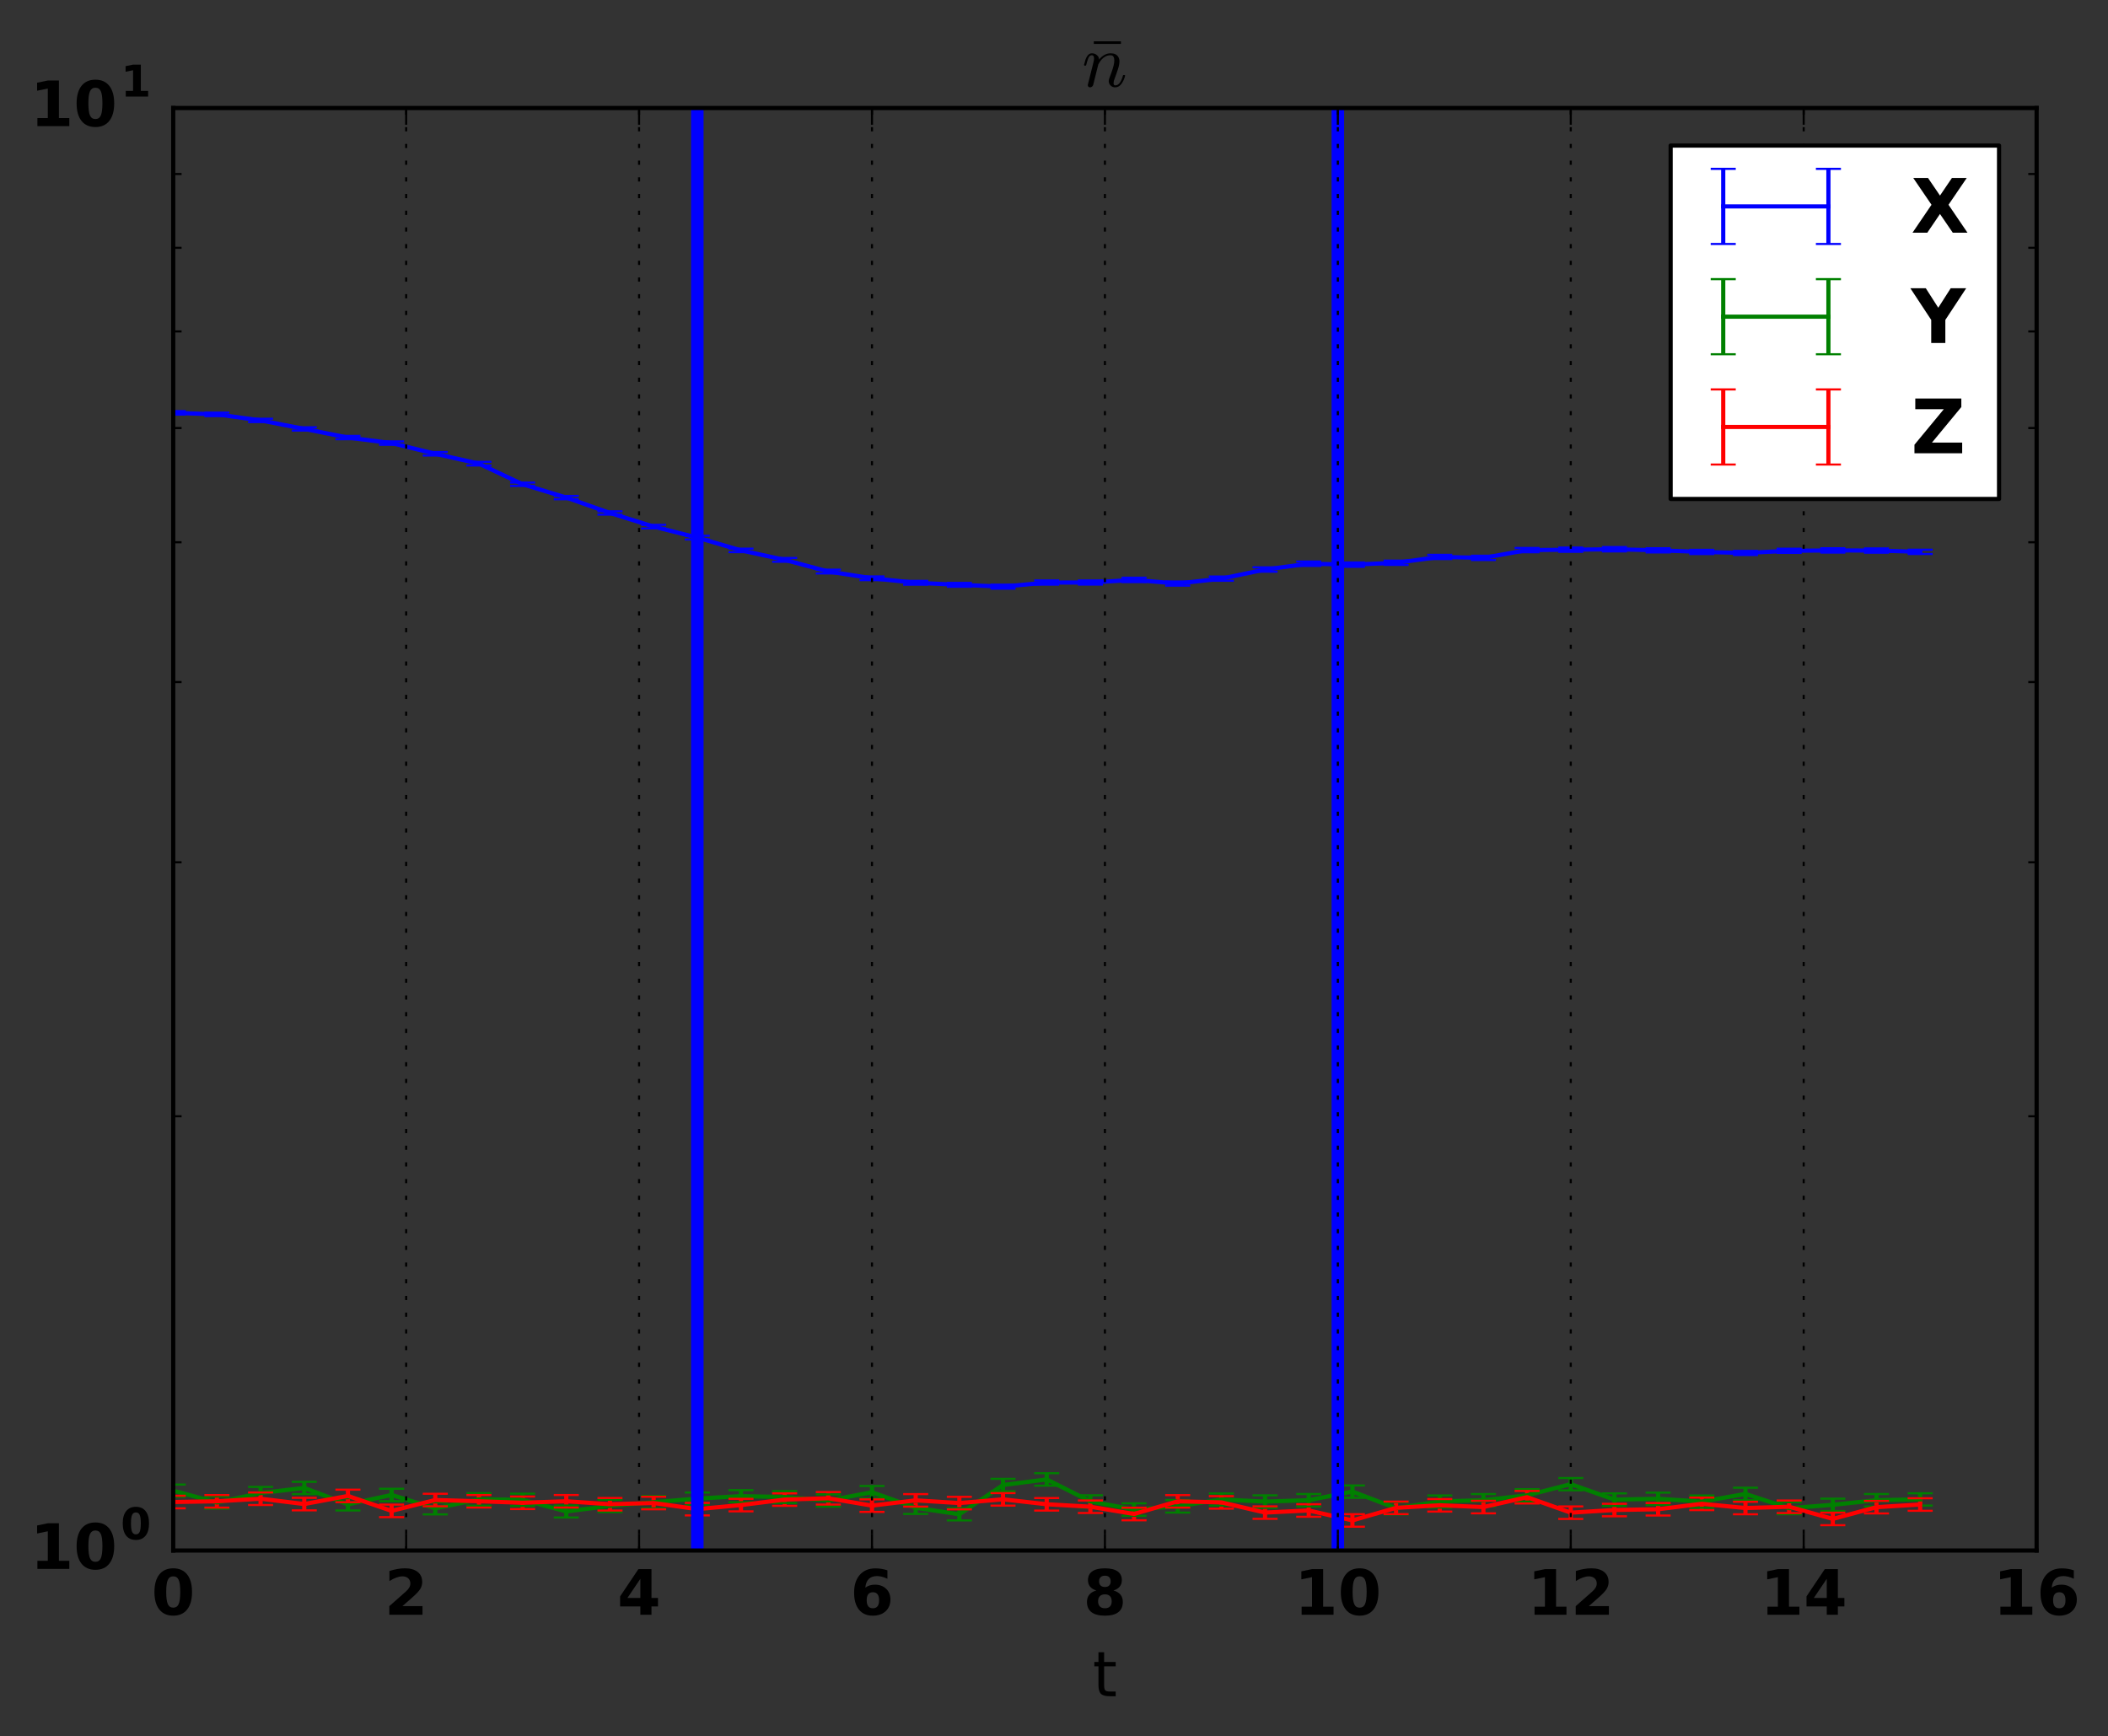 <?xml version="1.0" encoding="utf-8" standalone="no"?>
<!DOCTYPE svg PUBLIC "-//W3C//DTD SVG 1.1//EN"
  "http://www.w3.org/Graphics/SVG/1.1/DTD/svg11.dtd">
<!-- Created with matplotlib (http://matplotlib.org/) -->
<svg height="416pt" version="1.1" viewBox="0 0 505 416" width="505pt" xmlns="http://www.w3.org/2000/svg" xmlns:xlink="http://www.w3.org/1999/xlink">
 <rect x="0" y="0" width="505" height="416" fill="#333333" stroke="none"/>
 <defs>
  <style type="text/css">
*{stroke-linecap:butt;stroke-linejoin:round;stroke-miterlimit:100000;}
  </style>
 </defs>
 <g id="figure_1">
  <g id="patch_1">
   <path d="M 0 416.712 
L 505.537 416.712 
L 505.537 0 
L 0 0 
z
" style="fill:none;"/>
  </g>
  <g id="axes_1">
   <g id="patch_2">
    <path d="M 41.5 371.477 
L 487.9 371.477 
L 487.9 25.877 
L 41.5 25.877 
z
" style="fill:none;"/>
   </g>
   <g id="LineCollection_1">
    <path clip-path="url(#paec60a9e95)" d="M 41.5 99.322 
L 41.5 98.492 
" style="fill:none;stroke:#0000ff;"/>
    <path clip-path="url(#paec60a9e95)" d="M 51.962 99.705 
L 51.962 98.853 
" style="fill:none;stroke:#0000ff;"/>
    <path clip-path="url(#paec60a9e95)" d="M 62.425 101.123 
L 62.425 100.32 
" style="fill:none;stroke:#0000ff;"/>
    <path clip-path="url(#paec60a9e95)" d="M 72.888 103.157 
L 72.888 102.365 
" style="fill:none;stroke:#0000ff;"/>
    <path clip-path="url(#paec60a9e95)" d="M 83.35 105.238 
L 83.35 104.434 
" style="fill:none;stroke:#0000ff;"/>
    <path clip-path="url(#paec60a9e95)" d="M 93.812 106.565 
L 93.812 105.752 
" style="fill:none;stroke:#0000ff;"/>
    <path clip-path="url(#paec60a9e95)" d="M 104.275 109.145 
L 104.275 108.295 
" style="fill:none;stroke:#0000ff;"/>
    <path clip-path="url(#paec60a9e95)" d="M 114.737 111.528 
L 114.737 110.633 
" style="fill:none;stroke:#0000ff;"/>
    <path clip-path="url(#paec60a9e95)" d="M 125.2 116.42 
L 125.2 115.623 
" style="fill:none;stroke:#0000ff;"/>
    <path clip-path="url(#paec60a9e95)" d="M 135.662 119.617 
L 135.662 118.806 
" style="fill:none;stroke:#0000ff;"/>
    <path clip-path="url(#paec60a9e95)" d="M 146.125 123.299 
L 146.125 122.503 
" style="fill:none;stroke:#0000ff;"/>
    <path clip-path="url(#paec60a9e95)" d="M 156.588 126.601 
L 156.588 125.743 
" style="fill:none;stroke:#0000ff;"/>
    <path clip-path="url(#paec60a9e95)" d="M 167.05 129.243 
L 167.05 128.353 
" style="fill:none;stroke:#0000ff;"/>
    <path clip-path="url(#paec60a9e95)" d="M 177.512 132.288 
L 177.512 131.438 
" style="fill:none;stroke:#0000ff;"/>
    <path clip-path="url(#paec60a9e95)" d="M 187.975 134.587 
L 187.975 133.671 
" style="fill:none;stroke:#0000ff;"/>
    <path clip-path="url(#paec60a9e95)" d="M 198.438 137.389 
L 198.438 136.473 
" style="fill:none;stroke:#0000ff;"/>
    <path clip-path="url(#paec60a9e95)" d="M 208.9 138.996 
L 208.9 138.088 
" style="fill:none;stroke:#0000ff;"/>
    <path clip-path="url(#paec60a9e95)" d="M 219.363 140.086 
L 219.363 139.156 
" style="fill:none;stroke:#0000ff;"/>
    <path clip-path="url(#paec60a9e95)" d="M 229.825 140.586 
L 229.825 139.644 
" style="fill:none;stroke:#0000ff;"/>
    <path clip-path="url(#paec60a9e95)" d="M 240.287 141.036 
L 240.287 140.08 
" style="fill:none;stroke:#0000ff;"/>
    <path clip-path="url(#paec60a9e95)" d="M 250.75 140.077 
L 250.75 139.06 
" style="fill:none;stroke:#0000ff;"/>
    <path clip-path="url(#paec60a9e95)" d="M 261.212 140.055 
L 261.212 139.06 
" style="fill:none;stroke:#0000ff;"/>
    <path clip-path="url(#paec60a9e95)" d="M 271.675 139.471 
L 271.675 138.399 
" style="fill:none;stroke:#0000ff;"/>
    <path clip-path="url(#paec60a9e95)" d="M 282.137 140.315 
L 282.137 139.302 
" style="fill:none;stroke:#0000ff;"/>
    <path clip-path="url(#paec60a9e95)" d="M 292.6 139.146 
L 292.6 138.124 
" style="fill:none;stroke:#0000ff;"/>
    <path clip-path="url(#paec60a9e95)" d="M 303.062 136.979 
L 303.062 135.927 
" style="fill:none;stroke:#0000ff;"/>
    <path clip-path="url(#paec60a9e95)" d="M 313.525 135.584 
L 313.525 134.526 
" style="fill:none;stroke:#0000ff;"/>
    <path clip-path="url(#paec60a9e95)" d="M 323.988 135.804 
L 323.988 134.753 
" style="fill:none;stroke:#0000ff;"/>
    <path clip-path="url(#paec60a9e95)" d="M 334.45 135.352 
L 334.45 134.316 
" style="fill:none;stroke:#0000ff;"/>
    <path clip-path="url(#paec60a9e95)" d="M 344.913 133.946 
L 344.913 132.924 
" style="fill:none;stroke:#0000ff;"/>
    <path clip-path="url(#paec60a9e95)" d="M 355.375 134.173 
L 355.375 133.145 
" style="fill:none;stroke:#0000ff;"/>
    <path clip-path="url(#paec60a9e95)" d="M 365.837 132.317 
L 365.837 131.282 
" style="fill:none;stroke:#0000ff;"/>
    <path clip-path="url(#paec60a9e95)" d="M 376.3 132.213 
L 376.3 131.187 
" style="fill:none;stroke:#0000ff;"/>
    <path clip-path="url(#paec60a9e95)" d="M 386.762 132.116 
L 386.762 131.067 
" style="fill:none;stroke:#0000ff;"/>
    <path clip-path="url(#paec60a9e95)" d="M 397.225 132.35 
L 397.225 131.344 
" style="fill:none;stroke:#0000ff;"/>
    <path clip-path="url(#paec60a9e95)" d="M 407.688 132.751 
L 407.688 131.719 
" style="fill:none;stroke:#0000ff;"/>
    <path clip-path="url(#paec60a9e95)" d="M 418.15 132.979 
L 418.15 131.978 
" style="fill:none;stroke:#0000ff;"/>
    <path clip-path="url(#paec60a9e95)" d="M 428.613 132.463 
L 428.613 131.455 
" style="fill:none;stroke:#0000ff;"/>
    <path clip-path="url(#paec60a9e95)" d="M 439.075 132.393 
L 439.075 131.35 
" style="fill:none;stroke:#0000ff;"/>
    <path clip-path="url(#paec60a9e95)" d="M 449.538 132.419 
L 449.538 131.383 
" style="fill:none;stroke:#0000ff;"/>
    <path clip-path="url(#paec60a9e95)" d="M 460 132.732 
L 460 131.699 
" style="fill:none;stroke:#0000ff;"/>
   </g>
   <g id="LineCollection_2">
    <path clip-path="url(#paec60a9e95)" d="M 41.5 358.626 
L 41.5 355.676 
" style="fill:none;stroke:#008000;"/>
    <path clip-path="url(#paec60a9e95)" d="M 51.962 361.425 
L 51.962 358.543 
" style="fill:none;stroke:#008000;"/>
    <path clip-path="url(#paec60a9e95)" d="M 62.425 359.194 
L 62.425 356.236 
" style="fill:none;stroke:#008000;"/>
    <path clip-path="url(#paec60a9e95)" d="M 72.888 357.959 
L 72.888 355.022 
" style="fill:none;stroke:#008000;"/>
    <path clip-path="url(#paec60a9e95)" d="M 83.35 361.887 
L 83.35 358.977 
" style="fill:none;stroke:#008000;"/>
    <path clip-path="url(#paec60a9e95)" d="M 93.812 359.656 
L 93.812 356.684 
" style="fill:none;stroke:#008000;"/>
    <path clip-path="url(#paec60a9e95)" d="M 104.275 362.828 
L 104.275 359.939 
" style="fill:none;stroke:#008000;"/>
    <path clip-path="url(#paec60a9e95)" d="M 114.737 360.732 
L 114.737 357.739 
" style="fill:none;stroke:#008000;"/>
    <path clip-path="url(#paec60a9e95)" d="M 125.2 360.803 
L 125.2 357.853 
" style="fill:none;stroke:#008000;"/>
    <path clip-path="url(#paec60a9e95)" d="M 135.662 363.562 
L 135.662 360.688 
" style="fill:none;stroke:#008000;"/>
    <path clip-path="url(#paec60a9e95)" d="M 146.125 362.276 
L 146.125 359.309 
" style="fill:none;stroke:#008000;"/>
    <path clip-path="url(#paec60a9e95)" d="M 156.588 361.39 
L 156.588 358.419 
" style="fill:none;stroke:#008000;"/>
    <path clip-path="url(#paec60a9e95)" d="M 167.05 360.5 
L 167.05 357.591 
" style="fill:none;stroke:#008000;"/>
    <path clip-path="url(#paec60a9e95)" d="M 177.512 359.903 
L 177.512 357.003 
" style="fill:none;stroke:#008000;"/>
    <path clip-path="url(#paec60a9e95)" d="M 187.975 360.104 
L 187.975 357.231 
" style="fill:none;stroke:#008000;"/>
    <path clip-path="url(#paec60a9e95)" d="M 198.438 360.978 
L 198.438 358.028 
" style="fill:none;stroke:#008000;"/>
    <path clip-path="url(#paec60a9e95)" d="M 208.9 359.024 
L 208.9 356.029 
" style="fill:none;stroke:#008000;"/>
    <path clip-path="url(#paec60a9e95)" d="M 219.363 362.713 
L 219.363 359.775 
" style="fill:none;stroke:#008000;"/>
    <path clip-path="url(#paec60a9e95)" d="M 229.825 364.264 
L 229.825 361.344 
" style="fill:none;stroke:#008000;"/>
    <path clip-path="url(#paec60a9e95)" d="M 240.287 357.284 
L 240.287 354.301 
" style="fill:none;stroke:#008000;"/>
    <path clip-path="url(#paec60a9e95)" d="M 250.75 355.945 
L 250.75 352.957 
" style="fill:none;stroke:#008000;"/>
    <path clip-path="url(#paec60a9e95)" d="M 261.212 361.18 
L 261.212 358.251 
" style="fill:none;stroke:#008000;"/>
    <path clip-path="url(#paec60a9e95)" d="M 271.675 363.161 
L 271.675 360.174 
" style="fill:none;stroke:#008000;"/>
    <path clip-path="url(#paec60a9e95)" d="M 282.137 362.398 
L 282.137 359.396 
" style="fill:none;stroke:#008000;"/>
    <path clip-path="url(#paec60a9e95)" d="M 292.6 360.716 
L 292.6 357.811 
" style="fill:none;stroke:#008000;"/>
    <path clip-path="url(#paec60a9e95)" d="M 303.062 361.263 
L 303.062 358.261 
" style="fill:none;stroke:#008000;"/>
    <path clip-path="url(#paec60a9e95)" d="M 313.525 360.925 
L 313.525 357.938 
" style="fill:none;stroke:#008000;"/>
    <path clip-path="url(#paec60a9e95)" d="M 323.988 358.853 
L 323.988 355.885 
" style="fill:none;stroke:#008000;"/>
    <path clip-path="url(#paec60a9e95)" d="M 334.45 362.812 
L 334.45 359.866 
" style="fill:none;stroke:#008000;"/>
    <path clip-path="url(#paec60a9e95)" d="M 344.913 361.195 
L 344.913 358.289 
" style="fill:none;stroke:#008000;"/>
    <path clip-path="url(#paec60a9e95)" d="M 355.375 360.905 
L 355.375 357.947 
" style="fill:none;stroke:#008000;"/>
    <path clip-path="url(#paec60a9e95)" d="M 365.837 359.754 
L 365.837 356.777 
" style="fill:none;stroke:#008000;"/>
    <path clip-path="url(#paec60a9e95)" d="M 376.3 357.065 
L 376.3 354.109 
" style="fill:none;stroke:#008000;"/>
    <path clip-path="url(#paec60a9e95)" d="M 386.762 360.791 
L 386.762 357.793 
" style="fill:none;stroke:#008000;"/>
    <path clip-path="url(#paec60a9e95)" d="M 397.225 360.558 
L 397.225 357.61 
" style="fill:none;stroke:#008000;"/>
    <path clip-path="url(#paec60a9e95)" d="M 407.688 361.255 
L 407.688 358.294 
" style="fill:none;stroke:#008000;"/>
    <path clip-path="url(#paec60a9e95)" d="M 418.15 359.415 
L 418.15 356.434 
" style="fill:none;stroke:#008000;"/>
    <path clip-path="url(#paec60a9e95)" d="M 428.613 362.789 
L 428.613 359.909 
" style="fill:none;stroke:#008000;"/>
    <path clip-path="url(#paec60a9e95)" d="M 439.075 362.021 
L 439.075 359.053 
" style="fill:none;stroke:#008000;"/>
    <path clip-path="url(#paec60a9e95)" d="M 449.538 360.923 
L 449.538 357.936 
" style="fill:none;stroke:#008000;"/>
    <path clip-path="url(#paec60a9e95)" d="M 460 360.708 
L 460 357.758 
" style="fill:none;stroke:#008000;"/>
   </g>
   <g id="LineCollection_3">
    <path clip-path="url(#paec60a9e95)" d="M 41.5 361.364 
L 41.5 358.362 
" style="fill:none;stroke:#ff0000;"/>
    <path clip-path="url(#paec60a9e95)" d="M 51.962 361.195 
L 51.962 358.193 
" style="fill:none;stroke:#ff0000;"/>
    <path clip-path="url(#paec60a9e95)" d="M 62.425 360.577 
L 62.425 357.575 
" style="fill:none;stroke:#ff0000;"/>
    <path clip-path="url(#paec60a9e95)" d="M 72.888 361.852 
L 72.888 358.85 
" style="fill:none;stroke:#ff0000;"/>
    <path clip-path="url(#paec60a9e95)" d="M 83.35 359.906 
L 83.35 356.904 
" style="fill:none;stroke:#ff0000;"/>
    <path clip-path="url(#paec60a9e95)" d="M 93.812 363.487 
L 93.812 360.485 
" style="fill:none;stroke:#ff0000;"/>
    <path clip-path="url(#paec60a9e95)" d="M 104.275 360.886 
L 104.275 357.884 
" style="fill:none;stroke:#ff0000;"/>
    <path clip-path="url(#paec60a9e95)" d="M 114.737 361.187 
L 114.737 358.186 
" style="fill:none;stroke:#ff0000;"/>
    <path clip-path="url(#paec60a9e95)" d="M 125.2 361.544 
L 125.2 358.542 
" style="fill:none;stroke:#ff0000;"/>
    <path clip-path="url(#paec60a9e95)" d="M 135.662 361.185 
L 135.662 358.183 
" style="fill:none;stroke:#ff0000;"/>
    <path clip-path="url(#paec60a9e95)" d="M 146.125 361.895 
L 146.125 358.893 
" style="fill:none;stroke:#ff0000;"/>
    <path clip-path="url(#paec60a9e95)" d="M 156.588 361.603 
L 156.588 358.602 
" style="fill:none;stroke:#ff0000;"/>
    <path clip-path="url(#paec60a9e95)" d="M 167.05 363.073 
L 167.05 360.071 
" style="fill:none;stroke:#ff0000;"/>
    <path clip-path="url(#paec60a9e95)" d="M 177.512 362.098 
L 177.512 359.096 
" style="fill:none;stroke:#ff0000;"/>
    <path clip-path="url(#paec60a9e95)" d="M 187.975 360.784 
L 187.975 357.783 
" style="fill:none;stroke:#ff0000;"/>
    <path clip-path="url(#paec60a9e95)" d="M 198.438 360.469 
L 198.438 357.468 
" style="fill:none;stroke:#ff0000;"/>
    <path clip-path="url(#paec60a9e95)" d="M 208.9 362.227 
L 208.9 359.225 
" style="fill:none;stroke:#ff0000;"/>
    <path clip-path="url(#paec60a9e95)" d="M 219.363 360.966 
L 219.363 357.964 
" style="fill:none;stroke:#ff0000;"/>
    <path clip-path="url(#paec60a9e95)" d="M 229.825 361.619 
L 229.825 358.617 
" style="fill:none;stroke:#ff0000;"/>
    <path clip-path="url(#paec60a9e95)" d="M 240.287 360.724 
L 240.287 357.722 
" style="fill:none;stroke:#ff0000;"/>
    <path clip-path="url(#paec60a9e95)" d="M 250.75 361.904 
L 250.75 358.902 
" style="fill:none;stroke:#ff0000;"/>
    <path clip-path="url(#paec60a9e95)" d="M 261.212 362.494 
L 261.212 359.492 
" style="fill:none;stroke:#ff0000;"/>
    <path clip-path="url(#paec60a9e95)" d="M 271.675 364.232 
L 271.675 361.23 
" style="fill:none;stroke:#ff0000;"/>
    <path clip-path="url(#paec60a9e95)" d="M 282.137 361.194 
L 282.137 358.203 
" style="fill:none;stroke:#ff0000;"/>
    <path clip-path="url(#paec60a9e95)" d="M 292.6 361.457 
L 292.6 358.456 
" style="fill:none;stroke:#ff0000;"/>
    <path clip-path="url(#paec60a9e95)" d="M 303.062 363.893 
L 303.062 360.898 
" style="fill:none;stroke:#ff0000;"/>
    <path clip-path="url(#paec60a9e95)" d="M 313.525 363.394 
L 313.525 360.393 
" style="fill:none;stroke:#ff0000;"/>
    <path clip-path="url(#paec60a9e95)" d="M 323.988 365.773 
L 323.988 362.771 
" style="fill:none;stroke:#ff0000;"/>
    <path clip-path="url(#paec60a9e95)" d="M 334.45 362.762 
L 334.45 359.76 
" style="fill:none;stroke:#ff0000;"/>
    <path clip-path="url(#paec60a9e95)" d="M 344.913 362.149 
L 344.913 359.147 
" style="fill:none;stroke:#ff0000;"/>
    <path clip-path="url(#paec60a9e95)" d="M 355.375 362.573 
L 355.375 359.571 
" style="fill:none;stroke:#ff0000;"/>
    <path clip-path="url(#paec60a9e95)" d="M 365.837 360.207 
L 365.837 357.205 
" style="fill:none;stroke:#ff0000;"/>
    <path clip-path="url(#paec60a9e95)" d="M 376.3 363.918 
L 376.3 360.916 
" style="fill:none;stroke:#ff0000;"/>
    <path clip-path="url(#paec60a9e95)" d="M 386.762 363.277 
L 386.762 360.276 
" style="fill:none;stroke:#ff0000;"/>
    <path clip-path="url(#paec60a9e95)" d="M 397.225 363.1 
L 397.225 360.098 
" style="fill:none;stroke:#ff0000;"/>
    <path clip-path="url(#paec60a9e95)" d="M 407.688 361.796 
L 407.688 358.794 
" style="fill:none;stroke:#ff0000;"/>
    <path clip-path="url(#paec60a9e95)" d="M 418.15 362.804 
L 418.15 359.802 
" style="fill:none;stroke:#ff0000;"/>
    <path clip-path="url(#paec60a9e95)" d="M 428.613 362.499 
L 428.613 359.497 
" style="fill:none;stroke:#ff0000;"/>
    <path clip-path="url(#paec60a9e95)" d="M 439.075 365.41 
L 439.075 362.408 
" style="fill:none;stroke:#ff0000;"/>
    <path clip-path="url(#paec60a9e95)" d="M 449.538 362.6 
L 449.538 359.598 
" style="fill:none;stroke:#ff0000;"/>
    <path clip-path="url(#paec60a9e95)" d="M 460 361.968 
L 460 358.966 
" style="fill:none;stroke:#ff0000;"/>
   </g>
   <g id="line2d_1">
    <defs>
     <path d="M 3 0 
L -3 -0 
" id="me6aa7d82f7" style="stroke:#0000ff;stroke-width:0.5;"/>
    </defs>
    <g clip-path="url(#paec60a9e95)">
     <use style="fill:#0000ff;stroke:#0000ff;stroke-width:0.5;" x="41.5" xlink:href="#me6aa7d82f7" y="99.322"/>
     <use style="fill:#0000ff;stroke:#0000ff;stroke-width:0.5;" x="51.962" xlink:href="#me6aa7d82f7" y="99.705"/>
     <use style="fill:#0000ff;stroke:#0000ff;stroke-width:0.5;" x="62.425" xlink:href="#me6aa7d82f7" y="101.123"/>
     <use style="fill:#0000ff;stroke:#0000ff;stroke-width:0.5;" x="72.888" xlink:href="#me6aa7d82f7" y="103.157"/>
     <use style="fill:#0000ff;stroke:#0000ff;stroke-width:0.5;" x="83.35" xlink:href="#me6aa7d82f7" y="105.238"/>
     <use style="fill:#0000ff;stroke:#0000ff;stroke-width:0.5;" x="93.812" xlink:href="#me6aa7d82f7" y="106.565"/>
     <use style="fill:#0000ff;stroke:#0000ff;stroke-width:0.5;" x="104.275" xlink:href="#me6aa7d82f7" y="109.145"/>
     <use style="fill:#0000ff;stroke:#0000ff;stroke-width:0.5;" x="114.737" xlink:href="#me6aa7d82f7" y="111.528"/>
     <use style="fill:#0000ff;stroke:#0000ff;stroke-width:0.5;" x="125.2" xlink:href="#me6aa7d82f7" y="116.42"/>
     <use style="fill:#0000ff;stroke:#0000ff;stroke-width:0.5;" x="135.662" xlink:href="#me6aa7d82f7" y="119.617"/>
     <use style="fill:#0000ff;stroke:#0000ff;stroke-width:0.5;" x="146.125" xlink:href="#me6aa7d82f7" y="123.299"/>
     <use style="fill:#0000ff;stroke:#0000ff;stroke-width:0.5;" x="156.588" xlink:href="#me6aa7d82f7" y="126.601"/>
     <use style="fill:#0000ff;stroke:#0000ff;stroke-width:0.5;" x="167.05" xlink:href="#me6aa7d82f7" y="129.243"/>
     <use style="fill:#0000ff;stroke:#0000ff;stroke-width:0.5;" x="177.512" xlink:href="#me6aa7d82f7" y="132.288"/>
     <use style="fill:#0000ff;stroke:#0000ff;stroke-width:0.5;" x="187.975" xlink:href="#me6aa7d82f7" y="134.587"/>
     <use style="fill:#0000ff;stroke:#0000ff;stroke-width:0.5;" x="198.438" xlink:href="#me6aa7d82f7" y="137.389"/>
     <use style="fill:#0000ff;stroke:#0000ff;stroke-width:0.5;" x="208.9" xlink:href="#me6aa7d82f7" y="138.996"/>
     <use style="fill:#0000ff;stroke:#0000ff;stroke-width:0.5;" x="219.363" xlink:href="#me6aa7d82f7" y="140.086"/>
     <use style="fill:#0000ff;stroke:#0000ff;stroke-width:0.5;" x="229.825" xlink:href="#me6aa7d82f7" y="140.586"/>
     <use style="fill:#0000ff;stroke:#0000ff;stroke-width:0.5;" x="240.287" xlink:href="#me6aa7d82f7" y="141.036"/>
     <use style="fill:#0000ff;stroke:#0000ff;stroke-width:0.5;" x="250.75" xlink:href="#me6aa7d82f7" y="140.077"/>
     <use style="fill:#0000ff;stroke:#0000ff;stroke-width:0.5;" x="261.212" xlink:href="#me6aa7d82f7" y="140.055"/>
     <use style="fill:#0000ff;stroke:#0000ff;stroke-width:0.5;" x="271.675" xlink:href="#me6aa7d82f7" y="139.471"/>
     <use style="fill:#0000ff;stroke:#0000ff;stroke-width:0.5;" x="282.137" xlink:href="#me6aa7d82f7" y="140.315"/>
     <use style="fill:#0000ff;stroke:#0000ff;stroke-width:0.5;" x="292.6" xlink:href="#me6aa7d82f7" y="139.146"/>
     <use style="fill:#0000ff;stroke:#0000ff;stroke-width:0.5;" x="303.062" xlink:href="#me6aa7d82f7" y="136.979"/>
     <use style="fill:#0000ff;stroke:#0000ff;stroke-width:0.5;" x="313.525" xlink:href="#me6aa7d82f7" y="135.584"/>
     <use style="fill:#0000ff;stroke:#0000ff;stroke-width:0.5;" x="323.988" xlink:href="#me6aa7d82f7" y="135.804"/>
     <use style="fill:#0000ff;stroke:#0000ff;stroke-width:0.5;" x="334.45" xlink:href="#me6aa7d82f7" y="135.352"/>
     <use style="fill:#0000ff;stroke:#0000ff;stroke-width:0.5;" x="344.913" xlink:href="#me6aa7d82f7" y="133.946"/>
     <use style="fill:#0000ff;stroke:#0000ff;stroke-width:0.5;" x="355.375" xlink:href="#me6aa7d82f7" y="134.173"/>
     <use style="fill:#0000ff;stroke:#0000ff;stroke-width:0.5;" x="365.837" xlink:href="#me6aa7d82f7" y="132.317"/>
     <use style="fill:#0000ff;stroke:#0000ff;stroke-width:0.5;" x="376.3" xlink:href="#me6aa7d82f7" y="132.213"/>
     <use style="fill:#0000ff;stroke:#0000ff;stroke-width:0.5;" x="386.762" xlink:href="#me6aa7d82f7" y="132.116"/>
     <use style="fill:#0000ff;stroke:#0000ff;stroke-width:0.5;" x="397.225" xlink:href="#me6aa7d82f7" y="132.35"/>
     <use style="fill:#0000ff;stroke:#0000ff;stroke-width:0.5;" x="407.688" xlink:href="#me6aa7d82f7" y="132.751"/>
     <use style="fill:#0000ff;stroke:#0000ff;stroke-width:0.5;" x="418.15" xlink:href="#me6aa7d82f7" y="132.979"/>
     <use style="fill:#0000ff;stroke:#0000ff;stroke-width:0.5;" x="428.613" xlink:href="#me6aa7d82f7" y="132.463"/>
     <use style="fill:#0000ff;stroke:#0000ff;stroke-width:0.5;" x="439.075" xlink:href="#me6aa7d82f7" y="132.393"/>
     <use style="fill:#0000ff;stroke:#0000ff;stroke-width:0.5;" x="449.538" xlink:href="#me6aa7d82f7" y="132.419"/>
     <use style="fill:#0000ff;stroke:#0000ff;stroke-width:0.5;" x="460.0" xlink:href="#me6aa7d82f7" y="132.732"/>
    </g>
   </g>
   <g id="line2d_2">
    <g clip-path="url(#paec60a9e95)">
     <use style="fill:#0000ff;stroke:#0000ff;stroke-width:0.5;" x="41.5" xlink:href="#me6aa7d82f7" y="98.492"/>
     <use style="fill:#0000ff;stroke:#0000ff;stroke-width:0.5;" x="51.962" xlink:href="#me6aa7d82f7" y="98.853"/>
     <use style="fill:#0000ff;stroke:#0000ff;stroke-width:0.5;" x="62.425" xlink:href="#me6aa7d82f7" y="100.32"/>
     <use style="fill:#0000ff;stroke:#0000ff;stroke-width:0.5;" x="72.888" xlink:href="#me6aa7d82f7" y="102.365"/>
     <use style="fill:#0000ff;stroke:#0000ff;stroke-width:0.5;" x="83.35" xlink:href="#me6aa7d82f7" y="104.434"/>
     <use style="fill:#0000ff;stroke:#0000ff;stroke-width:0.5;" x="93.812" xlink:href="#me6aa7d82f7" y="105.752"/>
     <use style="fill:#0000ff;stroke:#0000ff;stroke-width:0.5;" x="104.275" xlink:href="#me6aa7d82f7" y="108.295"/>
     <use style="fill:#0000ff;stroke:#0000ff;stroke-width:0.5;" x="114.737" xlink:href="#me6aa7d82f7" y="110.633"/>
     <use style="fill:#0000ff;stroke:#0000ff;stroke-width:0.5;" x="125.2" xlink:href="#me6aa7d82f7" y="115.623"/>
     <use style="fill:#0000ff;stroke:#0000ff;stroke-width:0.5;" x="135.662" xlink:href="#me6aa7d82f7" y="118.806"/>
     <use style="fill:#0000ff;stroke:#0000ff;stroke-width:0.5;" x="146.125" xlink:href="#me6aa7d82f7" y="122.503"/>
     <use style="fill:#0000ff;stroke:#0000ff;stroke-width:0.5;" x="156.588" xlink:href="#me6aa7d82f7" y="125.743"/>
     <use style="fill:#0000ff;stroke:#0000ff;stroke-width:0.5;" x="167.05" xlink:href="#me6aa7d82f7" y="128.353"/>
     <use style="fill:#0000ff;stroke:#0000ff;stroke-width:0.5;" x="177.512" xlink:href="#me6aa7d82f7" y="131.438"/>
     <use style="fill:#0000ff;stroke:#0000ff;stroke-width:0.5;" x="187.975" xlink:href="#me6aa7d82f7" y="133.671"/>
     <use style="fill:#0000ff;stroke:#0000ff;stroke-width:0.5;" x="198.438" xlink:href="#me6aa7d82f7" y="136.473"/>
     <use style="fill:#0000ff;stroke:#0000ff;stroke-width:0.5;" x="208.9" xlink:href="#me6aa7d82f7" y="138.088"/>
     <use style="fill:#0000ff;stroke:#0000ff;stroke-width:0.5;" x="219.363" xlink:href="#me6aa7d82f7" y="139.156"/>
     <use style="fill:#0000ff;stroke:#0000ff;stroke-width:0.5;" x="229.825" xlink:href="#me6aa7d82f7" y="139.644"/>
     <use style="fill:#0000ff;stroke:#0000ff;stroke-width:0.5;" x="240.287" xlink:href="#me6aa7d82f7" y="140.08"/>
     <use style="fill:#0000ff;stroke:#0000ff;stroke-width:0.5;" x="250.75" xlink:href="#me6aa7d82f7" y="139.06"/>
     <use style="fill:#0000ff;stroke:#0000ff;stroke-width:0.5;" x="261.212" xlink:href="#me6aa7d82f7" y="139.06"/>
     <use style="fill:#0000ff;stroke:#0000ff;stroke-width:0.5;" x="271.675" xlink:href="#me6aa7d82f7" y="138.399"/>
     <use style="fill:#0000ff;stroke:#0000ff;stroke-width:0.5;" x="282.137" xlink:href="#me6aa7d82f7" y="139.302"/>
     <use style="fill:#0000ff;stroke:#0000ff;stroke-width:0.5;" x="292.6" xlink:href="#me6aa7d82f7" y="138.124"/>
     <use style="fill:#0000ff;stroke:#0000ff;stroke-width:0.5;" x="303.062" xlink:href="#me6aa7d82f7" y="135.927"/>
     <use style="fill:#0000ff;stroke:#0000ff;stroke-width:0.5;" x="313.525" xlink:href="#me6aa7d82f7" y="134.526"/>
     <use style="fill:#0000ff;stroke:#0000ff;stroke-width:0.5;" x="323.988" xlink:href="#me6aa7d82f7" y="134.753"/>
     <use style="fill:#0000ff;stroke:#0000ff;stroke-width:0.5;" x="334.45" xlink:href="#me6aa7d82f7" y="134.316"/>
     <use style="fill:#0000ff;stroke:#0000ff;stroke-width:0.5;" x="344.913" xlink:href="#me6aa7d82f7" y="132.924"/>
     <use style="fill:#0000ff;stroke:#0000ff;stroke-width:0.5;" x="355.375" xlink:href="#me6aa7d82f7" y="133.145"/>
     <use style="fill:#0000ff;stroke:#0000ff;stroke-width:0.5;" x="365.837" xlink:href="#me6aa7d82f7" y="131.282"/>
     <use style="fill:#0000ff;stroke:#0000ff;stroke-width:0.5;" x="376.3" xlink:href="#me6aa7d82f7" y="131.187"/>
     <use style="fill:#0000ff;stroke:#0000ff;stroke-width:0.5;" x="386.762" xlink:href="#me6aa7d82f7" y="131.067"/>
     <use style="fill:#0000ff;stroke:#0000ff;stroke-width:0.5;" x="397.225" xlink:href="#me6aa7d82f7" y="131.344"/>
     <use style="fill:#0000ff;stroke:#0000ff;stroke-width:0.5;" x="407.688" xlink:href="#me6aa7d82f7" y="131.719"/>
     <use style="fill:#0000ff;stroke:#0000ff;stroke-width:0.5;" x="418.15" xlink:href="#me6aa7d82f7" y="131.978"/>
     <use style="fill:#0000ff;stroke:#0000ff;stroke-width:0.5;" x="428.613" xlink:href="#me6aa7d82f7" y="131.455"/>
     <use style="fill:#0000ff;stroke:#0000ff;stroke-width:0.5;" x="439.075" xlink:href="#me6aa7d82f7" y="131.35"/>
     <use style="fill:#0000ff;stroke:#0000ff;stroke-width:0.5;" x="449.538" xlink:href="#me6aa7d82f7" y="131.383"/>
     <use style="fill:#0000ff;stroke:#0000ff;stroke-width:0.5;" x="460.0" xlink:href="#me6aa7d82f7" y="131.699"/>
    </g>
   </g>
   <g id="line2d_3">
    <path clip-path="url(#paec60a9e95)" d="M 41.5 98.906 
L 51.962 99.278 
L 62.425 100.721 
L 72.888 102.76 
L 83.35 104.835 
L 93.812 106.158 
L 104.275 108.719 
L 114.737 111.08 
L 125.2 116.021 
L 135.662 119.211 
L 146.125 122.9 
L 156.588 126.171 
L 167.05 128.798 
L 177.512 131.862 
L 187.975 134.128 
L 198.438 136.93 
L 208.9 138.541 
L 219.363 139.62 
L 229.825 140.114 
L 240.287 140.557 
L 250.75 139.568 
L 261.212 139.557 
L 271.675 138.934 
L 282.137 139.808 
L 292.6 138.634 
L 303.062 136.452 
L 313.525 135.054 
L 323.988 135.277 
L 334.45 134.833 
L 344.913 133.434 
L 355.375 133.658 
L 365.837 131.798 
L 376.3 131.699 
L 386.762 131.591 
L 397.225 131.846 
L 407.688 132.234 
L 418.15 132.478 
L 428.613 131.958 
L 439.075 131.871 
L 449.538 131.9 
L 460 132.214 
" style="fill:none;stroke:#0000ff;stroke-linecap:square;"/>
   </g>
   <g id="line2d_4">
    <defs>
     <path d="M 3 0 
L -3 -0 
" id="m3b8e01283b" style="stroke:#008000;stroke-width:0.5;"/>
    </defs>
    <g clip-path="url(#paec60a9e95)">
     <use style="fill:#008000;stroke:#008000;stroke-width:0.5;" x="41.5" xlink:href="#m3b8e01283b" y="358.626"/>
     <use style="fill:#008000;stroke:#008000;stroke-width:0.5;" x="51.962" xlink:href="#m3b8e01283b" y="361.425"/>
     <use style="fill:#008000;stroke:#008000;stroke-width:0.5;" x="62.425" xlink:href="#m3b8e01283b" y="359.194"/>
     <use style="fill:#008000;stroke:#008000;stroke-width:0.5;" x="72.888" xlink:href="#m3b8e01283b" y="357.959"/>
     <use style="fill:#008000;stroke:#008000;stroke-width:0.5;" x="83.35" xlink:href="#m3b8e01283b" y="361.887"/>
     <use style="fill:#008000;stroke:#008000;stroke-width:0.5;" x="93.812" xlink:href="#m3b8e01283b" y="359.656"/>
     <use style="fill:#008000;stroke:#008000;stroke-width:0.5;" x="104.275" xlink:href="#m3b8e01283b" y="362.828"/>
     <use style="fill:#008000;stroke:#008000;stroke-width:0.5;" x="114.737" xlink:href="#m3b8e01283b" y="360.732"/>
     <use style="fill:#008000;stroke:#008000;stroke-width:0.5;" x="125.2" xlink:href="#m3b8e01283b" y="360.803"/>
     <use style="fill:#008000;stroke:#008000;stroke-width:0.5;" x="135.662" xlink:href="#m3b8e01283b" y="363.562"/>
     <use style="fill:#008000;stroke:#008000;stroke-width:0.5;" x="146.125" xlink:href="#m3b8e01283b" y="362.276"/>
     <use style="fill:#008000;stroke:#008000;stroke-width:0.5;" x="156.588" xlink:href="#m3b8e01283b" y="361.39"/>
     <use style="fill:#008000;stroke:#008000;stroke-width:0.5;" x="167.05" xlink:href="#m3b8e01283b" y="360.5"/>
     <use style="fill:#008000;stroke:#008000;stroke-width:0.5;" x="177.512" xlink:href="#m3b8e01283b" y="359.903"/>
     <use style="fill:#008000;stroke:#008000;stroke-width:0.5;" x="187.975" xlink:href="#m3b8e01283b" y="360.104"/>
     <use style="fill:#008000;stroke:#008000;stroke-width:0.5;" x="198.438" xlink:href="#m3b8e01283b" y="360.978"/>
     <use style="fill:#008000;stroke:#008000;stroke-width:0.5;" x="208.9" xlink:href="#m3b8e01283b" y="359.024"/>
     <use style="fill:#008000;stroke:#008000;stroke-width:0.5;" x="219.363" xlink:href="#m3b8e01283b" y="362.713"/>
     <use style="fill:#008000;stroke:#008000;stroke-width:0.5;" x="229.825" xlink:href="#m3b8e01283b" y="364.264"/>
     <use style="fill:#008000;stroke:#008000;stroke-width:0.5;" x="240.287" xlink:href="#m3b8e01283b" y="357.284"/>
     <use style="fill:#008000;stroke:#008000;stroke-width:0.5;" x="250.75" xlink:href="#m3b8e01283b" y="355.945"/>
     <use style="fill:#008000;stroke:#008000;stroke-width:0.5;" x="261.212" xlink:href="#m3b8e01283b" y="361.18"/>
     <use style="fill:#008000;stroke:#008000;stroke-width:0.5;" x="271.675" xlink:href="#m3b8e01283b" y="363.161"/>
     <use style="fill:#008000;stroke:#008000;stroke-width:0.5;" x="282.137" xlink:href="#m3b8e01283b" y="362.398"/>
     <use style="fill:#008000;stroke:#008000;stroke-width:0.5;" x="292.6" xlink:href="#m3b8e01283b" y="360.716"/>
     <use style="fill:#008000;stroke:#008000;stroke-width:0.5;" x="303.062" xlink:href="#m3b8e01283b" y="361.263"/>
     <use style="fill:#008000;stroke:#008000;stroke-width:0.5;" x="313.525" xlink:href="#m3b8e01283b" y="360.925"/>
     <use style="fill:#008000;stroke:#008000;stroke-width:0.5;" x="323.988" xlink:href="#m3b8e01283b" y="358.853"/>
     <use style="fill:#008000;stroke:#008000;stroke-width:0.5;" x="334.45" xlink:href="#m3b8e01283b" y="362.812"/>
     <use style="fill:#008000;stroke:#008000;stroke-width:0.5;" x="344.913" xlink:href="#m3b8e01283b" y="361.195"/>
     <use style="fill:#008000;stroke:#008000;stroke-width:0.5;" x="355.375" xlink:href="#m3b8e01283b" y="360.905"/>
     <use style="fill:#008000;stroke:#008000;stroke-width:0.5;" x="365.837" xlink:href="#m3b8e01283b" y="359.754"/>
     <use style="fill:#008000;stroke:#008000;stroke-width:0.5;" x="376.3" xlink:href="#m3b8e01283b" y="357.065"/>
     <use style="fill:#008000;stroke:#008000;stroke-width:0.5;" x="386.762" xlink:href="#m3b8e01283b" y="360.791"/>
     <use style="fill:#008000;stroke:#008000;stroke-width:0.5;" x="397.225" xlink:href="#m3b8e01283b" y="360.558"/>
     <use style="fill:#008000;stroke:#008000;stroke-width:0.5;" x="407.688" xlink:href="#m3b8e01283b" y="361.255"/>
     <use style="fill:#008000;stroke:#008000;stroke-width:0.5;" x="418.15" xlink:href="#m3b8e01283b" y="359.415"/>
     <use style="fill:#008000;stroke:#008000;stroke-width:0.5;" x="428.613" xlink:href="#m3b8e01283b" y="362.789"/>
     <use style="fill:#008000;stroke:#008000;stroke-width:0.5;" x="439.075" xlink:href="#m3b8e01283b" y="362.021"/>
     <use style="fill:#008000;stroke:#008000;stroke-width:0.5;" x="449.538" xlink:href="#m3b8e01283b" y="360.923"/>
     <use style="fill:#008000;stroke:#008000;stroke-width:0.5;" x="460.0" xlink:href="#m3b8e01283b" y="360.708"/>
    </g>
   </g>
   <g id="line2d_5">
    <g clip-path="url(#paec60a9e95)">
     <use style="fill:#008000;stroke:#008000;stroke-width:0.5;" x="41.5" xlink:href="#m3b8e01283b" y="355.676"/>
     <use style="fill:#008000;stroke:#008000;stroke-width:0.5;" x="51.962" xlink:href="#m3b8e01283b" y="358.543"/>
     <use style="fill:#008000;stroke:#008000;stroke-width:0.5;" x="62.425" xlink:href="#m3b8e01283b" y="356.236"/>
     <use style="fill:#008000;stroke:#008000;stroke-width:0.5;" x="72.888" xlink:href="#m3b8e01283b" y="355.022"/>
     <use style="fill:#008000;stroke:#008000;stroke-width:0.5;" x="83.35" xlink:href="#m3b8e01283b" y="358.977"/>
     <use style="fill:#008000;stroke:#008000;stroke-width:0.5;" x="93.812" xlink:href="#m3b8e01283b" y="356.684"/>
     <use style="fill:#008000;stroke:#008000;stroke-width:0.5;" x="104.275" xlink:href="#m3b8e01283b" y="359.939"/>
     <use style="fill:#008000;stroke:#008000;stroke-width:0.5;" x="114.737" xlink:href="#m3b8e01283b" y="357.739"/>
     <use style="fill:#008000;stroke:#008000;stroke-width:0.5;" x="125.2" xlink:href="#m3b8e01283b" y="357.853"/>
     <use style="fill:#008000;stroke:#008000;stroke-width:0.5;" x="135.662" xlink:href="#m3b8e01283b" y="360.688"/>
     <use style="fill:#008000;stroke:#008000;stroke-width:0.5;" x="146.125" xlink:href="#m3b8e01283b" y="359.309"/>
     <use style="fill:#008000;stroke:#008000;stroke-width:0.5;" x="156.588" xlink:href="#m3b8e01283b" y="358.419"/>
     <use style="fill:#008000;stroke:#008000;stroke-width:0.5;" x="167.05" xlink:href="#m3b8e01283b" y="357.591"/>
     <use style="fill:#008000;stroke:#008000;stroke-width:0.5;" x="177.512" xlink:href="#m3b8e01283b" y="357.003"/>
     <use style="fill:#008000;stroke:#008000;stroke-width:0.5;" x="187.975" xlink:href="#m3b8e01283b" y="357.231"/>
     <use style="fill:#008000;stroke:#008000;stroke-width:0.5;" x="198.438" xlink:href="#m3b8e01283b" y="358.028"/>
     <use style="fill:#008000;stroke:#008000;stroke-width:0.5;" x="208.9" xlink:href="#m3b8e01283b" y="356.029"/>
     <use style="fill:#008000;stroke:#008000;stroke-width:0.5;" x="219.363" xlink:href="#m3b8e01283b" y="359.775"/>
     <use style="fill:#008000;stroke:#008000;stroke-width:0.5;" x="229.825" xlink:href="#m3b8e01283b" y="361.344"/>
     <use style="fill:#008000;stroke:#008000;stroke-width:0.5;" x="240.287" xlink:href="#m3b8e01283b" y="354.301"/>
     <use style="fill:#008000;stroke:#008000;stroke-width:0.5;" x="250.75" xlink:href="#m3b8e01283b" y="352.957"/>
     <use style="fill:#008000;stroke:#008000;stroke-width:0.5;" x="261.212" xlink:href="#m3b8e01283b" y="358.251"/>
     <use style="fill:#008000;stroke:#008000;stroke-width:0.5;" x="271.675" xlink:href="#m3b8e01283b" y="360.174"/>
     <use style="fill:#008000;stroke:#008000;stroke-width:0.5;" x="282.137" xlink:href="#m3b8e01283b" y="359.396"/>
     <use style="fill:#008000;stroke:#008000;stroke-width:0.5;" x="292.6" xlink:href="#m3b8e01283b" y="357.811"/>
     <use style="fill:#008000;stroke:#008000;stroke-width:0.5;" x="303.062" xlink:href="#m3b8e01283b" y="358.261"/>
     <use style="fill:#008000;stroke:#008000;stroke-width:0.5;" x="313.525" xlink:href="#m3b8e01283b" y="357.938"/>
     <use style="fill:#008000;stroke:#008000;stroke-width:0.5;" x="323.988" xlink:href="#m3b8e01283b" y="355.885"/>
     <use style="fill:#008000;stroke:#008000;stroke-width:0.5;" x="334.45" xlink:href="#m3b8e01283b" y="359.866"/>
     <use style="fill:#008000;stroke:#008000;stroke-width:0.5;" x="344.913" xlink:href="#m3b8e01283b" y="358.289"/>
     <use style="fill:#008000;stroke:#008000;stroke-width:0.5;" x="355.375" xlink:href="#m3b8e01283b" y="357.947"/>
     <use style="fill:#008000;stroke:#008000;stroke-width:0.5;" x="365.837" xlink:href="#m3b8e01283b" y="356.777"/>
     <use style="fill:#008000;stroke:#008000;stroke-width:0.5;" x="376.3" xlink:href="#m3b8e01283b" y="354.109"/>
     <use style="fill:#008000;stroke:#008000;stroke-width:0.5;" x="386.762" xlink:href="#m3b8e01283b" y="357.793"/>
     <use style="fill:#008000;stroke:#008000;stroke-width:0.5;" x="397.225" xlink:href="#m3b8e01283b" y="357.61"/>
     <use style="fill:#008000;stroke:#008000;stroke-width:0.5;" x="407.688" xlink:href="#m3b8e01283b" y="358.294"/>
     <use style="fill:#008000;stroke:#008000;stroke-width:0.5;" x="418.15" xlink:href="#m3b8e01283b" y="356.434"/>
     <use style="fill:#008000;stroke:#008000;stroke-width:0.5;" x="428.613" xlink:href="#m3b8e01283b" y="359.909"/>
     <use style="fill:#008000;stroke:#008000;stroke-width:0.5;" x="439.075" xlink:href="#m3b8e01283b" y="359.053"/>
     <use style="fill:#008000;stroke:#008000;stroke-width:0.5;" x="449.538" xlink:href="#m3b8e01283b" y="357.936"/>
     <use style="fill:#008000;stroke:#008000;stroke-width:0.5;" x="460.0" xlink:href="#m3b8e01283b" y="357.758"/>
    </g>
   </g>
   <g id="line2d_6">
    <path clip-path="url(#paec60a9e95)" d="M 41.5 357.144 
L 51.962 359.977 
L 62.425 357.708 
L 72.888 356.483 
L 83.35 360.425 
L 93.812 358.162 
L 104.275 361.377 
L 114.737 359.228 
L 125.2 359.321 
L 135.662 362.118 
L 146.125 360.785 
L 156.588 359.897 
L 167.05 359.039 
L 177.512 358.446 
L 187.975 358.661 
L 198.438 359.496 
L 208.9 357.519 
L 219.363 361.237 
L 229.825 362.797 
L 240.287 355.785 
L 250.75 354.444 
L 261.212 359.709 
L 271.675 361.66 
L 282.137 360.89 
L 292.6 359.256 
L 303.062 359.754 
L 313.525 359.424 
L 323.988 357.361 
L 334.45 361.331 
L 344.913 359.735 
L 355.375 359.418 
L 365.837 358.258 
L 376.3 355.579 
L 386.762 359.284 
L 397.225 359.077 
L 407.688 359.767 
L 418.15 357.917 
L 428.613 361.342 
L 439.075 360.53 
L 449.538 359.422 
L 460 359.226 
" style="fill:none;stroke:#008000;stroke-linecap:square;"/>
   </g>
   <g id="line2d_7">
    <defs>
     <path d="M 3 0 
L -3 -0 
" id="m2978502b98" style="stroke:#ff0000;stroke-width:0.5;"/>
    </defs>
    <g clip-path="url(#paec60a9e95)">
     <use style="fill:#ff0000;stroke:#ff0000;stroke-width:0.5;" x="41.5" xlink:href="#m2978502b98" y="361.364"/>
     <use style="fill:#ff0000;stroke:#ff0000;stroke-width:0.5;" x="51.962" xlink:href="#m2978502b98" y="361.195"/>
     <use style="fill:#ff0000;stroke:#ff0000;stroke-width:0.5;" x="62.425" xlink:href="#m2978502b98" y="360.577"/>
     <use style="fill:#ff0000;stroke:#ff0000;stroke-width:0.5;" x="72.888" xlink:href="#m2978502b98" y="361.852"/>
     <use style="fill:#ff0000;stroke:#ff0000;stroke-width:0.5;" x="83.35" xlink:href="#m2978502b98" y="359.906"/>
     <use style="fill:#ff0000;stroke:#ff0000;stroke-width:0.5;" x="93.812" xlink:href="#m2978502b98" y="363.487"/>
     <use style="fill:#ff0000;stroke:#ff0000;stroke-width:0.5;" x="104.275" xlink:href="#m2978502b98" y="360.886"/>
     <use style="fill:#ff0000;stroke:#ff0000;stroke-width:0.5;" x="114.737" xlink:href="#m2978502b98" y="361.187"/>
     <use style="fill:#ff0000;stroke:#ff0000;stroke-width:0.5;" x="125.2" xlink:href="#m2978502b98" y="361.544"/>
     <use style="fill:#ff0000;stroke:#ff0000;stroke-width:0.5;" x="135.662" xlink:href="#m2978502b98" y="361.185"/>
     <use style="fill:#ff0000;stroke:#ff0000;stroke-width:0.5;" x="146.125" xlink:href="#m2978502b98" y="361.895"/>
     <use style="fill:#ff0000;stroke:#ff0000;stroke-width:0.5;" x="156.588" xlink:href="#m2978502b98" y="361.603"/>
     <use style="fill:#ff0000;stroke:#ff0000;stroke-width:0.5;" x="167.05" xlink:href="#m2978502b98" y="363.073"/>
     <use style="fill:#ff0000;stroke:#ff0000;stroke-width:0.5;" x="177.512" xlink:href="#m2978502b98" y="362.098"/>
     <use style="fill:#ff0000;stroke:#ff0000;stroke-width:0.5;" x="187.975" xlink:href="#m2978502b98" y="360.784"/>
     <use style="fill:#ff0000;stroke:#ff0000;stroke-width:0.5;" x="198.438" xlink:href="#m2978502b98" y="360.469"/>
     <use style="fill:#ff0000;stroke:#ff0000;stroke-width:0.5;" x="208.9" xlink:href="#m2978502b98" y="362.227"/>
     <use style="fill:#ff0000;stroke:#ff0000;stroke-width:0.5;" x="219.363" xlink:href="#m2978502b98" y="360.966"/>
     <use style="fill:#ff0000;stroke:#ff0000;stroke-width:0.5;" x="229.825" xlink:href="#m2978502b98" y="361.619"/>
     <use style="fill:#ff0000;stroke:#ff0000;stroke-width:0.5;" x="240.287" xlink:href="#m2978502b98" y="360.724"/>
     <use style="fill:#ff0000;stroke:#ff0000;stroke-width:0.5;" x="250.75" xlink:href="#m2978502b98" y="361.904"/>
     <use style="fill:#ff0000;stroke:#ff0000;stroke-width:0.5;" x="261.212" xlink:href="#m2978502b98" y="362.494"/>
     <use style="fill:#ff0000;stroke:#ff0000;stroke-width:0.5;" x="271.675" xlink:href="#m2978502b98" y="364.232"/>
     <use style="fill:#ff0000;stroke:#ff0000;stroke-width:0.5;" x="282.137" xlink:href="#m2978502b98" y="361.194"/>
     <use style="fill:#ff0000;stroke:#ff0000;stroke-width:0.5;" x="292.6" xlink:href="#m2978502b98" y="361.457"/>
     <use style="fill:#ff0000;stroke:#ff0000;stroke-width:0.5;" x="303.062" xlink:href="#m2978502b98" y="363.893"/>
     <use style="fill:#ff0000;stroke:#ff0000;stroke-width:0.5;" x="313.525" xlink:href="#m2978502b98" y="363.394"/>
     <use style="fill:#ff0000;stroke:#ff0000;stroke-width:0.5;" x="323.988" xlink:href="#m2978502b98" y="365.773"/>
     <use style="fill:#ff0000;stroke:#ff0000;stroke-width:0.5;" x="334.45" xlink:href="#m2978502b98" y="362.762"/>
     <use style="fill:#ff0000;stroke:#ff0000;stroke-width:0.5;" x="344.913" xlink:href="#m2978502b98" y="362.149"/>
     <use style="fill:#ff0000;stroke:#ff0000;stroke-width:0.5;" x="355.375" xlink:href="#m2978502b98" y="362.573"/>
     <use style="fill:#ff0000;stroke:#ff0000;stroke-width:0.5;" x="365.837" xlink:href="#m2978502b98" y="360.207"/>
     <use style="fill:#ff0000;stroke:#ff0000;stroke-width:0.5;" x="376.3" xlink:href="#m2978502b98" y="363.918"/>
     <use style="fill:#ff0000;stroke:#ff0000;stroke-width:0.5;" x="386.762" xlink:href="#m2978502b98" y="363.277"/>
     <use style="fill:#ff0000;stroke:#ff0000;stroke-width:0.5;" x="397.225" xlink:href="#m2978502b98" y="363.1"/>
     <use style="fill:#ff0000;stroke:#ff0000;stroke-width:0.5;" x="407.688" xlink:href="#m2978502b98" y="361.796"/>
     <use style="fill:#ff0000;stroke:#ff0000;stroke-width:0.5;" x="418.15" xlink:href="#m2978502b98" y="362.804"/>
     <use style="fill:#ff0000;stroke:#ff0000;stroke-width:0.5;" x="428.613" xlink:href="#m2978502b98" y="362.499"/>
     <use style="fill:#ff0000;stroke:#ff0000;stroke-width:0.5;" x="439.075" xlink:href="#m2978502b98" y="365.41"/>
     <use style="fill:#ff0000;stroke:#ff0000;stroke-width:0.5;" x="449.538" xlink:href="#m2978502b98" y="362.6"/>
     <use style="fill:#ff0000;stroke:#ff0000;stroke-width:0.5;" x="460.0" xlink:href="#m2978502b98" y="361.968"/>
    </g>
   </g>
   <g id="line2d_8">
    <g clip-path="url(#paec60a9e95)">
     <use style="fill:#ff0000;stroke:#ff0000;stroke-width:0.5;" x="41.5" xlink:href="#m2978502b98" y="358.362"/>
     <use style="fill:#ff0000;stroke:#ff0000;stroke-width:0.5;" x="51.962" xlink:href="#m2978502b98" y="358.193"/>
     <use style="fill:#ff0000;stroke:#ff0000;stroke-width:0.5;" x="62.425" xlink:href="#m2978502b98" y="357.575"/>
     <use style="fill:#ff0000;stroke:#ff0000;stroke-width:0.5;" x="72.888" xlink:href="#m2978502b98" y="358.85"/>
     <use style="fill:#ff0000;stroke:#ff0000;stroke-width:0.5;" x="83.35" xlink:href="#m2978502b98" y="356.904"/>
     <use style="fill:#ff0000;stroke:#ff0000;stroke-width:0.5;" x="93.812" xlink:href="#m2978502b98" y="360.485"/>
     <use style="fill:#ff0000;stroke:#ff0000;stroke-width:0.5;" x="104.275" xlink:href="#m2978502b98" y="357.884"/>
     <use style="fill:#ff0000;stroke:#ff0000;stroke-width:0.5;" x="114.737" xlink:href="#m2978502b98" y="358.186"/>
     <use style="fill:#ff0000;stroke:#ff0000;stroke-width:0.5;" x="125.2" xlink:href="#m2978502b98" y="358.542"/>
     <use style="fill:#ff0000;stroke:#ff0000;stroke-width:0.5;" x="135.662" xlink:href="#m2978502b98" y="358.183"/>
     <use style="fill:#ff0000;stroke:#ff0000;stroke-width:0.5;" x="146.125" xlink:href="#m2978502b98" y="358.893"/>
     <use style="fill:#ff0000;stroke:#ff0000;stroke-width:0.5;" x="156.588" xlink:href="#m2978502b98" y="358.602"/>
     <use style="fill:#ff0000;stroke:#ff0000;stroke-width:0.5;" x="167.05" xlink:href="#m2978502b98" y="360.071"/>
     <use style="fill:#ff0000;stroke:#ff0000;stroke-width:0.5;" x="177.512" xlink:href="#m2978502b98" y="359.096"/>
     <use style="fill:#ff0000;stroke:#ff0000;stroke-width:0.5;" x="187.975" xlink:href="#m2978502b98" y="357.783"/>
     <use style="fill:#ff0000;stroke:#ff0000;stroke-width:0.5;" x="198.438" xlink:href="#m2978502b98" y="357.468"/>
     <use style="fill:#ff0000;stroke:#ff0000;stroke-width:0.5;" x="208.9" xlink:href="#m2978502b98" y="359.225"/>
     <use style="fill:#ff0000;stroke:#ff0000;stroke-width:0.5;" x="219.363" xlink:href="#m2978502b98" y="357.964"/>
     <use style="fill:#ff0000;stroke:#ff0000;stroke-width:0.5;" x="229.825" xlink:href="#m2978502b98" y="358.617"/>
     <use style="fill:#ff0000;stroke:#ff0000;stroke-width:0.5;" x="240.287" xlink:href="#m2978502b98" y="357.722"/>
     <use style="fill:#ff0000;stroke:#ff0000;stroke-width:0.5;" x="250.75" xlink:href="#m2978502b98" y="358.902"/>
     <use style="fill:#ff0000;stroke:#ff0000;stroke-width:0.5;" x="261.212" xlink:href="#m2978502b98" y="359.492"/>
     <use style="fill:#ff0000;stroke:#ff0000;stroke-width:0.5;" x="271.675" xlink:href="#m2978502b98" y="361.23"/>
     <use style="fill:#ff0000;stroke:#ff0000;stroke-width:0.5;" x="282.137" xlink:href="#m2978502b98" y="358.203"/>
     <use style="fill:#ff0000;stroke:#ff0000;stroke-width:0.5;" x="292.6" xlink:href="#m2978502b98" y="358.456"/>
     <use style="fill:#ff0000;stroke:#ff0000;stroke-width:0.5;" x="303.062" xlink:href="#m2978502b98" y="360.898"/>
     <use style="fill:#ff0000;stroke:#ff0000;stroke-width:0.5;" x="313.525" xlink:href="#m2978502b98" y="360.393"/>
     <use style="fill:#ff0000;stroke:#ff0000;stroke-width:0.5;" x="323.988" xlink:href="#m2978502b98" y="362.771"/>
     <use style="fill:#ff0000;stroke:#ff0000;stroke-width:0.5;" x="334.45" xlink:href="#m2978502b98" y="359.76"/>
     <use style="fill:#ff0000;stroke:#ff0000;stroke-width:0.5;" x="344.913" xlink:href="#m2978502b98" y="359.147"/>
     <use style="fill:#ff0000;stroke:#ff0000;stroke-width:0.5;" x="355.375" xlink:href="#m2978502b98" y="359.571"/>
     <use style="fill:#ff0000;stroke:#ff0000;stroke-width:0.5;" x="365.837" xlink:href="#m2978502b98" y="357.205"/>
     <use style="fill:#ff0000;stroke:#ff0000;stroke-width:0.5;" x="376.3" xlink:href="#m2978502b98" y="360.916"/>
     <use style="fill:#ff0000;stroke:#ff0000;stroke-width:0.5;" x="386.762" xlink:href="#m2978502b98" y="360.276"/>
     <use style="fill:#ff0000;stroke:#ff0000;stroke-width:0.5;" x="397.225" xlink:href="#m2978502b98" y="360.098"/>
     <use style="fill:#ff0000;stroke:#ff0000;stroke-width:0.5;" x="407.688" xlink:href="#m2978502b98" y="358.794"/>
     <use style="fill:#ff0000;stroke:#ff0000;stroke-width:0.5;" x="418.15" xlink:href="#m2978502b98" y="359.802"/>
     <use style="fill:#ff0000;stroke:#ff0000;stroke-width:0.5;" x="428.613" xlink:href="#m2978502b98" y="359.497"/>
     <use style="fill:#ff0000;stroke:#ff0000;stroke-width:0.5;" x="439.075" xlink:href="#m2978502b98" y="362.408"/>
     <use style="fill:#ff0000;stroke:#ff0000;stroke-width:0.5;" x="449.538" xlink:href="#m2978502b98" y="359.598"/>
     <use style="fill:#ff0000;stroke:#ff0000;stroke-width:0.5;" x="460.0" xlink:href="#m2978502b98" y="358.966"/>
    </g>
   </g>
   <g id="line2d_9">
    <path clip-path="url(#paec60a9e95)" d="M 41.5 359.855 
L 51.962 359.686 
L 62.425 359.069 
L 72.888 360.343 
L 83.35 358.397 
L 93.812 361.979 
L 104.275 359.377 
L 114.737 359.679 
L 125.2 360.036 
L 135.662 359.677 
L 146.125 360.386 
L 156.588 360.095 
L 167.05 361.564 
L 177.512 360.589 
L 187.975 359.276 
L 198.438 358.961 
L 208.9 360.718 
L 219.363 359.458 
L 229.825 360.111 
L 240.287 359.215 
L 250.75 360.395 
L 261.212 360.985 
L 271.675 362.724 
L 282.137 359.691 
L 292.6 359.949 
L 303.062 362.388 
L 313.525 361.886 
L 323.988 364.264 
L 334.45 361.253 
L 344.913 360.64 
L 355.375 361.065 
L 365.837 358.699 
L 376.3 362.41 
L 386.762 361.769 
L 397.225 361.591 
L 407.688 360.287 
L 418.15 361.295 
L 428.613 360.991 
L 439.075 363.902 
L 449.538 361.091 
L 460 360.459 
" style="fill:none;stroke:#ff0000;stroke-linecap:square;"/>
   </g>
   <g id="line2d_10">
    <path clip-path="url(#paec60a9e95)" d="M 167.05 371.477 
L 167.05 25.877 
" style="fill:none;stroke:#0000ff;stroke-linecap:square;stroke-width:3.0;"/>
   </g>
   <g id="line2d_11">
    <path clip-path="url(#paec60a9e95)" d="M 320.5 371.477 
L 320.5 25.877 
" style="fill:none;stroke:#0000ff;stroke-linecap:square;stroke-width:3.0;"/>
   </g>
   <g id="patch_3">
    <path d="M 487.9 371.477 
L 487.9 25.877 
" style="fill:none;stroke:#000000;stroke-linecap:square;stroke-linejoin:miter;"/>
   </g>
   <g id="patch_4">
    <path d="M 41.5 25.877 
L 487.9 25.877 
" style="fill:none;stroke:#000000;stroke-linecap:square;stroke-linejoin:miter;"/>
   </g>
   <g id="patch_5">
    <path d="M 41.5 371.477 
L 487.9 371.477 
" style="fill:none;stroke:#000000;stroke-linecap:square;stroke-linejoin:miter;"/>
   </g>
   <g id="patch_6">
    <path d="M 41.5 371.477 
L 41.5 25.877 
" style="fill:none;stroke:#000000;stroke-linecap:square;stroke-linejoin:miter;"/>
   </g>
   <g id="matplotlib.axis_1">
    <g id="xtick_1">
     <g id="line2d_12">
      <path clip-path="url(#paec60a9e95)" d="M 41.5 371.477 
L 41.5 25.877 
" style="fill:none;stroke:#000000;stroke-dasharray:1,3;stroke-dashoffset:0.0;stroke-width:0.5;"/>
     </g>
     <g id="line2d_13">
      <defs>
       <path d="M 0 0 
L 0 -4 
" id="m9b2a4fe9f3" style="stroke:#000000;stroke-width:0.5;"/>
      </defs>
      <g>
       <use style="stroke:#000000;stroke-width:0.5;" x="41.5" xlink:href="#m9b2a4fe9f3" y="371.477"/>
      </g>
     </g>
     <g id="line2d_14">
      <defs>
       <path d="M 0 0 
L 0 4 
" id="mbebf782883" style="stroke:#000000;stroke-width:0.5;"/>
      </defs>
      <g>
       <use style="stroke:#000000;stroke-width:0.5;" x="41.5" xlink:href="#mbebf782883" y="25.877"/>
      </g>
     </g>
     <g id="text_1">
      <!-- 0 -->
      <defs>
       <path d="M 46 36.531 
Q 46 50.203 43.438 55.781 
Q 40.875 61.375 34.812 61.375 
Q 28.766 61.375 26.172 55.781 
Q 23.578 50.203 23.578 36.531 
Q 23.578 22.703 26.172 17.031 
Q 28.766 11.375 34.812 11.375 
Q 40.828 11.375 43.406 17.031 
Q 46 22.703 46 36.531 
M 64.797 36.375 
Q 64.797 18.266 56.984 8.422 
Q 49.172 -1.422 34.812 -1.422 
Q 20.406 -1.422 12.594 8.422 
Q 4.781 18.266 4.781 36.375 
Q 4.781 54.547 12.594 64.375 
Q 20.406 74.219 34.812 74.219 
Q 49.172 74.219 56.984 64.375 
Q 64.797 54.547 64.797 36.375 
" id="BitstreamVeraSans-Bold-30"/>
      </defs>
      <g transform="translate(36.282 386.875)scale(0.15 -0.15)">
       <use xlink:href="#BitstreamVeraSans-Bold-30"/>
      </g>
     </g>
    </g>
    <g id="xtick_2">
     <g id="line2d_15">
      <path clip-path="url(#paec60a9e95)" d="M 97.3 371.477 
L 97.3 25.877 
" style="fill:none;stroke:#000000;stroke-dasharray:1,3;stroke-dashoffset:0.0;stroke-width:0.5;"/>
     </g>
     <g id="line2d_16">
      <g>
       <use style="stroke:#000000;stroke-width:0.5;" x="97.3" xlink:href="#m9b2a4fe9f3" y="371.477"/>
      </g>
     </g>
     <g id="line2d_17">
      <g>
       <use style="stroke:#000000;stroke-width:0.5;" x="97.3" xlink:href="#mbebf782883" y="25.877"/>
      </g>
     </g>
     <g id="text_2">
      <!-- 2 -->
      <defs>
       <path d="M 28.812 13.812 
L 60.891 13.812 
L 60.891 0 
L 7.906 0 
L 7.906 13.812 
L 34.516 37.312 
Q 38.094 40.531 39.797 43.609 
Q 41.5 46.688 41.5 50 
Q 41.5 55.125 38.062 58.25 
Q 34.625 61.375 28.906 61.375 
Q 24.516 61.375 19.281 59.5 
Q 14.062 57.625 8.109 53.906 
L 8.109 69.922 
Q 14.453 72.016 20.656 73.109 
Q 26.859 74.219 32.812 74.219 
Q 45.906 74.219 53.156 68.453 
Q 60.406 62.703 60.406 52.391 
Q 60.406 46.438 57.328 41.281 
Q 54.25 36.141 44.391 27.484 
z
" id="BitstreamVeraSans-Bold-32"/>
      </defs>
      <g transform="translate(92.082 386.875)scale(0.15 -0.15)">
       <use xlink:href="#BitstreamVeraSans-Bold-32"/>
      </g>
     </g>
    </g>
    <g id="xtick_3">
     <g id="line2d_18">
      <path clip-path="url(#paec60a9e95)" d="M 153.1 371.477 
L 153.1 25.877 
" style="fill:none;stroke:#000000;stroke-dasharray:1,3;stroke-dashoffset:0.0;stroke-width:0.5;"/>
     </g>
     <g id="line2d_19">
      <g>
       <use style="stroke:#000000;stroke-width:0.5;" x="153.1" xlink:href="#m9b2a4fe9f3" y="371.477"/>
      </g>
     </g>
     <g id="line2d_20">
      <g>
       <use style="stroke:#000000;stroke-width:0.5;" x="153.1" xlink:href="#mbebf782883" y="25.877"/>
      </g>
     </g>
     <g id="text_3">
      <!-- 4 -->
      <defs>
       <path d="M 36.812 57.422 
L 16.219 26.906 
L 36.812 26.906 
z
M 33.688 72.906 
L 54.594 72.906 
L 54.594 26.906 
L 64.984 26.906 
L 64.984 13.281 
L 54.594 13.281 
L 54.594 0 
L 36.812 0 
L 36.812 13.281 
L 4.5 13.281 
L 4.5 29.391 
z
" id="BitstreamVeraSans-Bold-34"/>
      </defs>
      <g transform="translate(147.882 386.875)scale(0.15 -0.15)">
       <use xlink:href="#BitstreamVeraSans-Bold-34"/>
      </g>
     </g>
    </g>
    <g id="xtick_4">
     <g id="line2d_21">
      <path clip-path="url(#paec60a9e95)" d="M 208.9 371.477 
L 208.9 25.877 
" style="fill:none;stroke:#000000;stroke-dasharray:1,3;stroke-dashoffset:0.0;stroke-width:0.5;"/>
     </g>
     <g id="line2d_22">
      <g>
       <use style="stroke:#000000;stroke-width:0.5;" x="208.9" xlink:href="#m9b2a4fe9f3" y="371.477"/>
      </g>
     </g>
     <g id="line2d_23">
      <g>
       <use style="stroke:#000000;stroke-width:0.5;" x="208.9" xlink:href="#mbebf782883" y="25.877"/>
      </g>
     </g>
     <g id="text_4">
      <!-- 6 -->
      <defs>
       <path d="M 36.188 35.984 
Q 31.25 35.984 28.781 32.781 
Q 26.312 29.594 26.312 23.188 
Q 26.312 16.797 28.781 13.594 
Q 31.25 10.406 36.188 10.406 
Q 41.156 10.406 43.625 13.594 
Q 46.094 16.797 46.094 23.188 
Q 46.094 29.594 43.625 32.781 
Q 41.156 35.984 36.188 35.984 
M 59.422 71 
L 59.422 57.516 
Q 54.781 59.719 50.672 60.766 
Q 46.578 61.812 42.672 61.812 
Q 34.281 61.812 29.594 57.141 
Q 24.906 52.484 24.125 43.312 
Q 27.344 45.703 31.094 46.891 
Q 34.859 48.094 39.312 48.094 
Q 50.484 48.094 57.344 41.547 
Q 64.203 35.016 64.203 24.422 
Q 64.203 12.703 56.531 5.641 
Q 48.875 -1.422 35.984 -1.422 
Q 21.781 -1.422 13.984 8.172 
Q 6.203 17.781 6.203 35.406 
Q 6.203 53.469 15.312 63.797 
Q 24.422 74.125 40.281 74.125 
Q 45.312 74.125 50.047 73.344 
Q 54.781 72.562 59.422 71 
" id="BitstreamVeraSans-Bold-36"/>
      </defs>
      <g transform="translate(203.682 386.875)scale(0.15 -0.15)">
       <use xlink:href="#BitstreamVeraSans-Bold-36"/>
      </g>
     </g>
    </g>
    <g id="xtick_5">
     <g id="line2d_24">
      <path clip-path="url(#paec60a9e95)" d="M 264.7 371.477 
L 264.7 25.877 
" style="fill:none;stroke:#000000;stroke-dasharray:1,3;stroke-dashoffset:0.0;stroke-width:0.5;"/>
     </g>
     <g id="line2d_25">
      <g>
       <use style="stroke:#000000;stroke-width:0.5;" x="264.7" xlink:href="#m9b2a4fe9f3" y="371.477"/>
      </g>
     </g>
     <g id="line2d_26">
      <g>
       <use style="stroke:#000000;stroke-width:0.5;" x="264.7" xlink:href="#mbebf782883" y="25.877"/>
      </g>
     </g>
     <g id="text_5">
      <!-- 8 -->
      <defs>
       <path d="M 34.812 32.625 
Q 29.547 32.625 26.703 29.734 
Q 23.875 26.859 23.875 21.484 
Q 23.875 16.109 26.703 13.25 
Q 29.547 10.406 34.812 10.406 
Q 40.047 10.406 42.828 13.25 
Q 45.609 16.109 45.609 21.484 
Q 45.609 26.906 42.828 29.766 
Q 40.047 32.625 34.812 32.625 
M 21.094 38.812 
Q 14.453 40.828 11.078 44.969 
Q 7.719 49.125 7.719 55.328 
Q 7.719 64.547 14.594 69.375 
Q 21.484 74.219 34.812 74.219 
Q 48.047 74.219 54.922 69.406 
Q 61.812 64.594 61.812 55.328 
Q 61.812 49.125 58.422 44.969 
Q 55.031 40.828 48.391 38.812 
Q 55.812 36.766 59.594 32.156 
Q 63.375 27.547 63.375 20.516 
Q 63.375 9.672 56.172 4.125 
Q 48.969 -1.422 34.812 -1.422 
Q 20.609 -1.422 13.359 4.125 
Q 6.109 9.672 6.109 20.516 
Q 6.109 27.547 9.891 32.156 
Q 13.672 36.766 21.094 38.812 
M 25.484 53.422 
Q 25.484 49.078 27.906 46.734 
Q 30.328 44.391 34.812 44.391 
Q 39.203 44.391 41.594 46.734 
Q 44 49.078 44 53.422 
Q 44 57.766 41.594 60.078 
Q 39.203 62.406 34.812 62.406 
Q 30.328 62.406 27.906 60.062 
Q 25.484 57.719 25.484 53.422 
" id="BitstreamVeraSans-Bold-38"/>
      </defs>
      <g transform="translate(259.482 386.875)scale(0.15 -0.15)">
       <use xlink:href="#BitstreamVeraSans-Bold-38"/>
      </g>
     </g>
    </g>
    <g id="xtick_6">
     <g id="line2d_27">
      <path clip-path="url(#paec60a9e95)" d="M 320.5 371.477 
L 320.5 25.877 
" style="fill:none;stroke:#000000;stroke-dasharray:1,3;stroke-dashoffset:0.0;stroke-width:0.5;"/>
     </g>
     <g id="line2d_28">
      <g>
       <use style="stroke:#000000;stroke-width:0.5;" x="320.5" xlink:href="#m9b2a4fe9f3" y="371.477"/>
      </g>
     </g>
     <g id="line2d_29">
      <g>
       <use style="stroke:#000000;stroke-width:0.5;" x="320.5" xlink:href="#mbebf782883" y="25.877"/>
      </g>
     </g>
     <g id="text_6">
      <!-- 10 -->
      <defs>
       <path d="M 11.719 12.984 
L 28.328 12.984 
L 28.328 60.109 
L 11.281 56.594 
L 11.281 69.391 
L 28.219 72.906 
L 46.094 72.906 
L 46.094 12.984 
L 62.703 12.984 
L 62.703 0 
L 11.719 0 
z
" id="BitstreamVeraSans-Bold-31"/>
      </defs>
      <g transform="translate(310.063 386.875)scale(0.15 -0.15)">
       <use xlink:href="#BitstreamVeraSans-Bold-31"/>
       <use x="69.58" xlink:href="#BitstreamVeraSans-Bold-30"/>
      </g>
     </g>
    </g>
    <g id="xtick_7">
     <g id="line2d_30">
      <path clip-path="url(#paec60a9e95)" d="M 376.3 371.477 
L 376.3 25.877 
" style="fill:none;stroke:#000000;stroke-dasharray:1,3;stroke-dashoffset:0.0;stroke-width:0.5;"/>
     </g>
     <g id="line2d_31">
      <g>
       <use style="stroke:#000000;stroke-width:0.5;" x="376.3" xlink:href="#m9b2a4fe9f3" y="371.477"/>
      </g>
     </g>
     <g id="line2d_32">
      <g>
       <use style="stroke:#000000;stroke-width:0.5;" x="376.3" xlink:href="#mbebf782883" y="25.877"/>
      </g>
     </g>
     <g id="text_7">
      <!-- 12 -->
      <g transform="translate(365.863 386.875)scale(0.15 -0.15)">
       <use xlink:href="#BitstreamVeraSans-Bold-31"/>
       <use x="69.58" xlink:href="#BitstreamVeraSans-Bold-32"/>
      </g>
     </g>
    </g>
    <g id="xtick_8">
     <g id="line2d_33">
      <path clip-path="url(#paec60a9e95)" d="M 432.1 371.477 
L 432.1 25.877 
" style="fill:none;stroke:#000000;stroke-dasharray:1,3;stroke-dashoffset:0.0;stroke-width:0.5;"/>
     </g>
     <g id="line2d_34">
      <g>
       <use style="stroke:#000000;stroke-width:0.5;" x="432.1" xlink:href="#m9b2a4fe9f3" y="371.477"/>
      </g>
     </g>
     <g id="line2d_35">
      <g>
       <use style="stroke:#000000;stroke-width:0.5;" x="432.1" xlink:href="#mbebf782883" y="25.877"/>
      </g>
     </g>
     <g id="text_8">
      <!-- 14 -->
      <g transform="translate(421.663 386.875)scale(0.15 -0.15)">
       <use xlink:href="#BitstreamVeraSans-Bold-31"/>
       <use x="69.58" xlink:href="#BitstreamVeraSans-Bold-34"/>
      </g>
     </g>
    </g>
    <g id="xtick_9">
     <g id="line2d_36">
      <path clip-path="url(#paec60a9e95)" d="M 487.9 371.477 
L 487.9 25.877 
" style="fill:none;stroke:#000000;stroke-dasharray:1,3;stroke-dashoffset:0.0;stroke-width:0.5;"/>
     </g>
     <g id="line2d_37">
      <g>
       <use style="stroke:#000000;stroke-width:0.5;" x="487.9" xlink:href="#m9b2a4fe9f3" y="371.477"/>
      </g>
     </g>
     <g id="line2d_38">
      <g>
       <use style="stroke:#000000;stroke-width:0.5;" x="487.9" xlink:href="#mbebf782883" y="25.877"/>
      </g>
     </g>
     <g id="text_9">
      <!-- 16 -->
      <g transform="translate(477.463 386.875)scale(0.15 -0.15)">
       <use xlink:href="#BitstreamVeraSans-Bold-31"/>
       <use x="69.58" xlink:href="#BitstreamVeraSans-Bold-36"/>
      </g>
     </g>
    </g>
    <g id="text_10">
     <!-- t -->
     <defs>
      <path d="M 18.312 70.219 
L 18.312 54.688 
L 36.812 54.688 
L 36.812 47.703 
L 18.312 47.703 
L 18.312 18.016 
Q 18.312 11.328 20.141 9.422 
Q 21.969 7.516 27.594 7.516 
L 36.812 7.516 
L 36.812 0 
L 27.594 0 
Q 17.188 0 13.234 3.875 
Q 9.281 7.766 9.281 18.016 
L 9.281 47.703 
L 2.688 47.703 
L 2.688 54.688 
L 9.281 54.688 
L 9.281 70.219 
z
" id="BitstreamVeraSans-Roman-74"/>
     </defs>
     <g transform="translate(261.76 406.392)scale(0.15 -0.15)">
      <use xlink:href="#BitstreamVeraSans-Roman-74"/>
     </g>
    </g>
   </g>
   <g id="matplotlib.axis_2">
    <g id="ytick_1">
     <g id="line2d_39">
      <path clip-path="url(#paec60a9e95)" d="M 41.5 371.477 
L 487.9 371.477 
" style="fill:none;stroke:#000000;stroke-dasharray:1,3;stroke-dashoffset:0.0;stroke-width:0.5;"/>
     </g>
     <g id="line2d_40">
      <defs>
       <path d="M 0 0 
L 4 0 
" id="m1edf2ee9af" style="stroke:#000000;stroke-width:0.5;"/>
      </defs>
      <g>
       <use style="stroke:#000000;stroke-width:0.5;" x="41.5" xlink:href="#m1edf2ee9af" y="371.477"/>
      </g>
     </g>
     <g id="line2d_41">
      <defs>
       <path d="M 0 0 
L -4 0 
" id="m70937925ae" style="stroke:#000000;stroke-width:0.5;"/>
      </defs>
      <g>
       <use style="stroke:#000000;stroke-width:0.5;" x="487.9" xlink:href="#m70937925ae" y="371.477"/>
      </g>
     </g>
     <g id="text_11">
      <!-- $\mathdefault{10^{0}}$ -->
      <g transform="translate(7.2 376.008)scale(0.15 -0.15)">
       <use transform="translate(0.0 0.797)" xlink:href="#BitstreamVeraSans-Bold-31"/>
       <use transform="translate(69.58 0.797)" xlink:href="#BitstreamVeraSans-Bold-30"/>
       <use transform="translate(144.673 48.047)scale(0.7)" xlink:href="#BitstreamVeraSans-Bold-30"/>
      </g>
     </g>
    </g>
    <g id="ytick_2">
     <g id="line2d_42">
      <path clip-path="url(#paec60a9e95)" d="M 41.5 25.877 
L 487.9 25.877 
" style="fill:none;stroke:#000000;stroke-dasharray:1,3;stroke-dashoffset:0.0;stroke-width:0.5;"/>
     </g>
     <g id="line2d_43">
      <g>
       <use style="stroke:#000000;stroke-width:0.5;" x="41.5" xlink:href="#m1edf2ee9af" y="25.877"/>
      </g>
     </g>
     <g id="line2d_44">
      <g>
       <use style="stroke:#000000;stroke-width:0.5;" x="487.9" xlink:href="#m70937925ae" y="25.877"/>
      </g>
     </g>
     <g id="text_12">
      <!-- $\mathdefault{10^{1}}$ -->
      <g transform="translate(7.2 30.333)scale(0.15 -0.15)">
       <use transform="translate(0.0 0.716)" xlink:href="#BitstreamVeraSans-Bold-31"/>
       <use transform="translate(69.58 0.716)" xlink:href="#BitstreamVeraSans-Bold-30"/>
       <use transform="translate(144.673 47.966)scale(0.7)" xlink:href="#BitstreamVeraSans-Bold-31"/>
      </g>
     </g>
    </g>
    <g id="ytick_3">
     <g id="line2d_45">
      <defs>
       <path d="M 0 0 
L 2 0 
" id="m4e525b815d" style="stroke:#000000;stroke-width:0.5;"/>
      </defs>
      <g>
       <use style="stroke:#000000;stroke-width:0.5;" x="41.5" xlink:href="#m4e525b815d" y="267.441"/>
      </g>
     </g>
     <g id="line2d_46">
      <defs>
       <path d="M 0 0 
L -2 0 
" id="m36d7137446" style="stroke:#000000;stroke-width:0.5;"/>
      </defs>
      <g>
       <use style="stroke:#000000;stroke-width:0.5;" x="487.9" xlink:href="#m36d7137446" y="267.441"/>
      </g>
     </g>
    </g>
    <g id="ytick_4">
     <g id="line2d_47">
      <g>
       <use style="stroke:#000000;stroke-width:0.5;" x="41.5" xlink:href="#m4e525b815d" y="206.584"/>
      </g>
     </g>
     <g id="line2d_48">
      <g>
       <use style="stroke:#000000;stroke-width:0.5;" x="487.9" xlink:href="#m36d7137446" y="206.584"/>
      </g>
     </g>
    </g>
    <g id="ytick_5">
     <g id="line2d_49">
      <g>
       <use style="stroke:#000000;stroke-width:0.5;" x="41.5" xlink:href="#m4e525b815d" y="163.405"/>
      </g>
     </g>
     <g id="line2d_50">
      <g>
       <use style="stroke:#000000;stroke-width:0.5;" x="487.9" xlink:href="#m36d7137446" y="163.405"/>
      </g>
     </g>
    </g>
    <g id="ytick_6">
     <g id="line2d_51">
      <g>
       <use style="stroke:#000000;stroke-width:0.5;" x="41.5" xlink:href="#m4e525b815d" y="129.913"/>
      </g>
     </g>
     <g id="line2d_52">
      <g>
       <use style="stroke:#000000;stroke-width:0.5;" x="487.9" xlink:href="#m36d7137446" y="129.913"/>
      </g>
     </g>
    </g>
    <g id="ytick_7">
     <g id="line2d_53">
      <g>
       <use style="stroke:#000000;stroke-width:0.5;" x="41.5" xlink:href="#m4e525b815d" y="102.548"/>
      </g>
     </g>
     <g id="line2d_54">
      <g>
       <use style="stroke:#000000;stroke-width:0.5;" x="487.9" xlink:href="#m36d7137446" y="102.548"/>
      </g>
     </g>
    </g>
    <g id="ytick_8">
     <g id="line2d_55">
      <g>
       <use style="stroke:#000000;stroke-width:0.5;" x="41.5" xlink:href="#m4e525b815d" y="79.411"/>
      </g>
     </g>
     <g id="line2d_56">
      <g>
       <use style="stroke:#000000;stroke-width:0.5;" x="487.9" xlink:href="#m36d7137446" y="79.411"/>
      </g>
     </g>
    </g>
    <g id="ytick_9">
     <g id="line2d_57">
      <g>
       <use style="stroke:#000000;stroke-width:0.5;" x="41.5" xlink:href="#m4e525b815d" y="59.369"/>
      </g>
     </g>
     <g id="line2d_58">
      <g>
       <use style="stroke:#000000;stroke-width:0.5;" x="487.9" xlink:href="#m36d7137446" y="59.369"/>
      </g>
     </g>
    </g>
    <g id="ytick_10">
     <g id="line2d_59">
      <g>
       <use style="stroke:#000000;stroke-width:0.5;" x="41.5" xlink:href="#m4e525b815d" y="41.691"/>
      </g>
     </g>
     <g id="line2d_60">
      <g>
       <use style="stroke:#000000;stroke-width:0.5;" x="487.9" xlink:href="#m36d7137446" y="41.691"/>
      </g>
     </g>
    </g>
   </g>
   <g id="text_13">
    <!-- $\bar n$ -->
    <defs>
     <path d="M 6.891 55.516 
L 6.891 58.984 
L 43.016 58.984 
L 43.016 55.516 
z
" id="Cmr10-b9"/>
     <path d="M 7.719 1.703 
Q 7.719 2.297 7.812 2.594 
L 15.281 32.422 
Q 16.016 35.203 16.016 37.312 
Q 16.016 41.609 13.094 41.609 
Q 9.969 41.609 8.453 37.859 
Q 6.938 34.125 5.516 28.422 
Q 5.516 28.125 5.219 27.953 
Q 4.938 27.781 4.688 27.781 
L 3.516 27.781 
Q 3.172 27.781 2.922 28.141 
Q 2.688 28.516 2.688 28.812 
Q 3.766 33.156 4.766 36.172 
Q 5.766 39.203 7.891 41.688 
Q 10.016 44.188 13.188 44.188 
Q 16.938 44.188 19.812 41.812 
Q 22.703 39.453 22.703 35.797 
Q 25.688 39.703 29.688 41.938 
Q 33.688 44.188 38.188 44.188 
Q 41.75 44.188 44.328 42.969 
Q 46.922 41.75 48.359 39.281 
Q 49.812 36.812 49.812 33.406 
Q 49.812 29.297 47.969 23.484 
Q 46.141 17.672 43.406 10.5 
Q 42 7.234 42 4.5 
Q 42 1.516 44.281 1.516 
Q 48.188 1.516 50.797 5.703 
Q 53.422 9.906 54.5 14.703 
Q 54.688 15.281 55.328 15.281 
L 56.5 15.281 
Q 56.891 15.281 57.156 15.031 
Q 57.422 14.797 57.422 14.406 
Q 57.422 14.312 57.328 14.109 
Q 55.953 8.453 52.562 3.656 
Q 49.172 -1.125 44.094 -1.125 
Q 40.578 -1.125 38.078 1.297 
Q 35.594 3.719 35.594 7.172 
Q 35.594 9.031 36.375 11.078 
Q 37.641 14.359 39.281 18.891 
Q 40.922 23.438 41.969 27.578 
Q 43.016 31.734 43.016 34.906 
Q 43.016 37.703 41.859 39.656 
Q 40.719 41.609 37.984 41.609 
Q 34.328 41.609 31.25 39.984 
Q 28.172 38.375 25.875 35.719 
Q 23.578 33.062 21.688 29.391 
L 14.891 2.203 
Q 14.547 0.828 13.344 -0.141 
Q 12.156 -1.125 10.688 -1.125 
Q 9.469 -1.125 8.594 -0.344 
Q 7.719 0.438 7.719 1.703 
" id="Cmmi10-6e"/>
    </defs>
    <g transform="translate(259.21 20.877)scale(0.18 -0.18)">
     <use transform="translate(8.793 2.016)" xlink:href="#Cmr10-b9"/>
     <use transform="translate(0.0 0.844)" xlink:href="#Cmmi10-6e"/>
    </g>
   </g>
   <g id="legend_1">
    <g id="patch_7">
     <path d="M 400.223 119.539 
L 478.9 119.539 
L 478.9 34.877 
L 400.223 34.877 
z
" style="fill:#ffffff;stroke:#000000;stroke-linejoin:miter;"/>
    </g>
    <g id="LineCollection_4">
     <path d="M 412.823 58.454 
L 412.823 40.454 
" style="fill:none;stroke:#0000ff;"/>
     <path d="M 438.023 58.454 
L 438.023 40.454 
" style="fill:none;stroke:#0000ff;"/>
    </g>
    <g id="line2d_61">
     <g>
      <use style="fill:#0000ff;stroke:#0000ff;stroke-width:0.5;" x="412.823" xlink:href="#me6aa7d82f7" y="58.454"/>
      <use style="fill:#0000ff;stroke:#0000ff;stroke-width:0.5;" x="438.023" xlink:href="#me6aa7d82f7" y="58.454"/>
     </g>
    </g>
    <g id="line2d_62">
     <g>
      <use style="fill:#0000ff;stroke:#0000ff;stroke-width:0.5;" x="412.823" xlink:href="#me6aa7d82f7" y="40.454"/>
      <use style="fill:#0000ff;stroke:#0000ff;stroke-width:0.5;" x="438.023" xlink:href="#me6aa7d82f7" y="40.454"/>
     </g>
    </g>
    <g id="line2d_63">
     <path d="M 412.823 49.454 
L 438.023 49.454 
" style="fill:none;stroke:#0000ff;stroke-linecap:square;"/>
    </g>
    <g id="line2d_64"/>
    <g id="text_14">
     <!-- X -->
     <defs>
      <path d="M 49.812 37.203 
L 75.094 0 
L 55.516 0 
L 38.484 24.906 
L 21.578 0 
L 1.906 0 
L 27.203 37.203 
L 2.875 72.906 
L 22.516 72.906 
L 38.484 49.422 
L 54.391 72.906 
L 74.125 72.906 
z
" id="BitstreamVeraSans-Bold-58"/>
     </defs>
     <g transform="translate(457.823 55.754)scale(0.18 -0.18)">
      <use xlink:href="#BitstreamVeraSans-Bold-58"/>
     </g>
    </g>
    <g id="LineCollection_5">
     <path d="M 412.823 84.875 
L 412.823 66.875 
" style="fill:none;stroke:#008000;"/>
     <path d="M 438.023 84.875 
L 438.023 66.875 
" style="fill:none;stroke:#008000;"/>
    </g>
    <g id="line2d_65">
     <g>
      <use style="fill:#008000;stroke:#008000;stroke-width:0.5;" x="412.823" xlink:href="#m3b8e01283b" y="84.875"/>
      <use style="fill:#008000;stroke:#008000;stroke-width:0.5;" x="438.023" xlink:href="#m3b8e01283b" y="84.875"/>
     </g>
    </g>
    <g id="line2d_66">
     <g>
      <use style="fill:#008000;stroke:#008000;stroke-width:0.5;" x="412.823" xlink:href="#m3b8e01283b" y="66.875"/>
      <use style="fill:#008000;stroke:#008000;stroke-width:0.5;" x="438.023" xlink:href="#m3b8e01283b" y="66.875"/>
     </g>
    </g>
    <g id="line2d_67">
     <path d="M 412.823 75.875 
L 438.023 75.875 
" style="fill:none;stroke:#008000;stroke-linecap:square;"/>
    </g>
    <g id="line2d_68"/>
    <g id="text_15">
     <!-- Y -->
     <defs>
      <path d="M -0.984 72.906 
L 19.578 72.906 
L 36.188 46.922 
L 52.781 72.906 
L 73.391 72.906 
L 45.609 30.719 
L 45.609 0 
L 26.812 0 
L 26.812 30.719 
z
" id="BitstreamVeraSans-Bold-59"/>
     </defs>
     <g transform="translate(457.823 82.175)scale(0.18 -0.18)">
      <use xlink:href="#BitstreamVeraSans-Bold-59"/>
     </g>
    </g>
    <g id="LineCollection_6">
     <path d="M 412.823 111.296 
L 412.823 93.296 
" style="fill:none;stroke:#ff0000;"/>
     <path d="M 438.023 111.296 
L 438.023 93.296 
" style="fill:none;stroke:#ff0000;"/>
    </g>
    <g id="line2d_69">
     <g>
      <use style="fill:#ff0000;stroke:#ff0000;stroke-width:0.5;" x="412.823" xlink:href="#m2978502b98" y="111.296"/>
      <use style="fill:#ff0000;stroke:#ff0000;stroke-width:0.5;" x="438.023" xlink:href="#m2978502b98" y="111.296"/>
     </g>
    </g>
    <g id="line2d_70">
     <g>
      <use style="fill:#ff0000;stroke:#ff0000;stroke-width:0.5;" x="412.823" xlink:href="#m2978502b98" y="93.296"/>
      <use style="fill:#ff0000;stroke:#ff0000;stroke-width:0.5;" x="438.023" xlink:href="#m2978502b98" y="93.296"/>
     </g>
    </g>
    <g id="line2d_71">
     <path d="M 412.823 102.296 
L 438.023 102.296 
" style="fill:none;stroke:#ff0000;stroke-linecap:square;"/>
    </g>
    <g id="line2d_72"/>
    <g id="text_16">
     <!-- Z -->
     <defs>
      <path d="M 5.609 72.906 
L 66.891 72.906 
L 66.891 61.531 
L 27.781 14.203 
L 68.016 14.203 
L 68.016 0 
L 4.5 0 
L 4.5 11.375 
L 43.609 58.688 
L 5.609 58.688 
z
" id="BitstreamVeraSans-Bold-5a"/>
     </defs>
     <g transform="translate(457.823 108.596)scale(0.18 -0.18)">
      <use xlink:href="#BitstreamVeraSans-Bold-5a"/>
     </g>
    </g>
   </g>
  </g>
 </g>
 <defs>
  <clipPath id="paec60a9e95">
   <rect height="345.6" width="446.4" x="41.5" y="25.877"/>
  </clipPath>
 </defs>
</svg>
